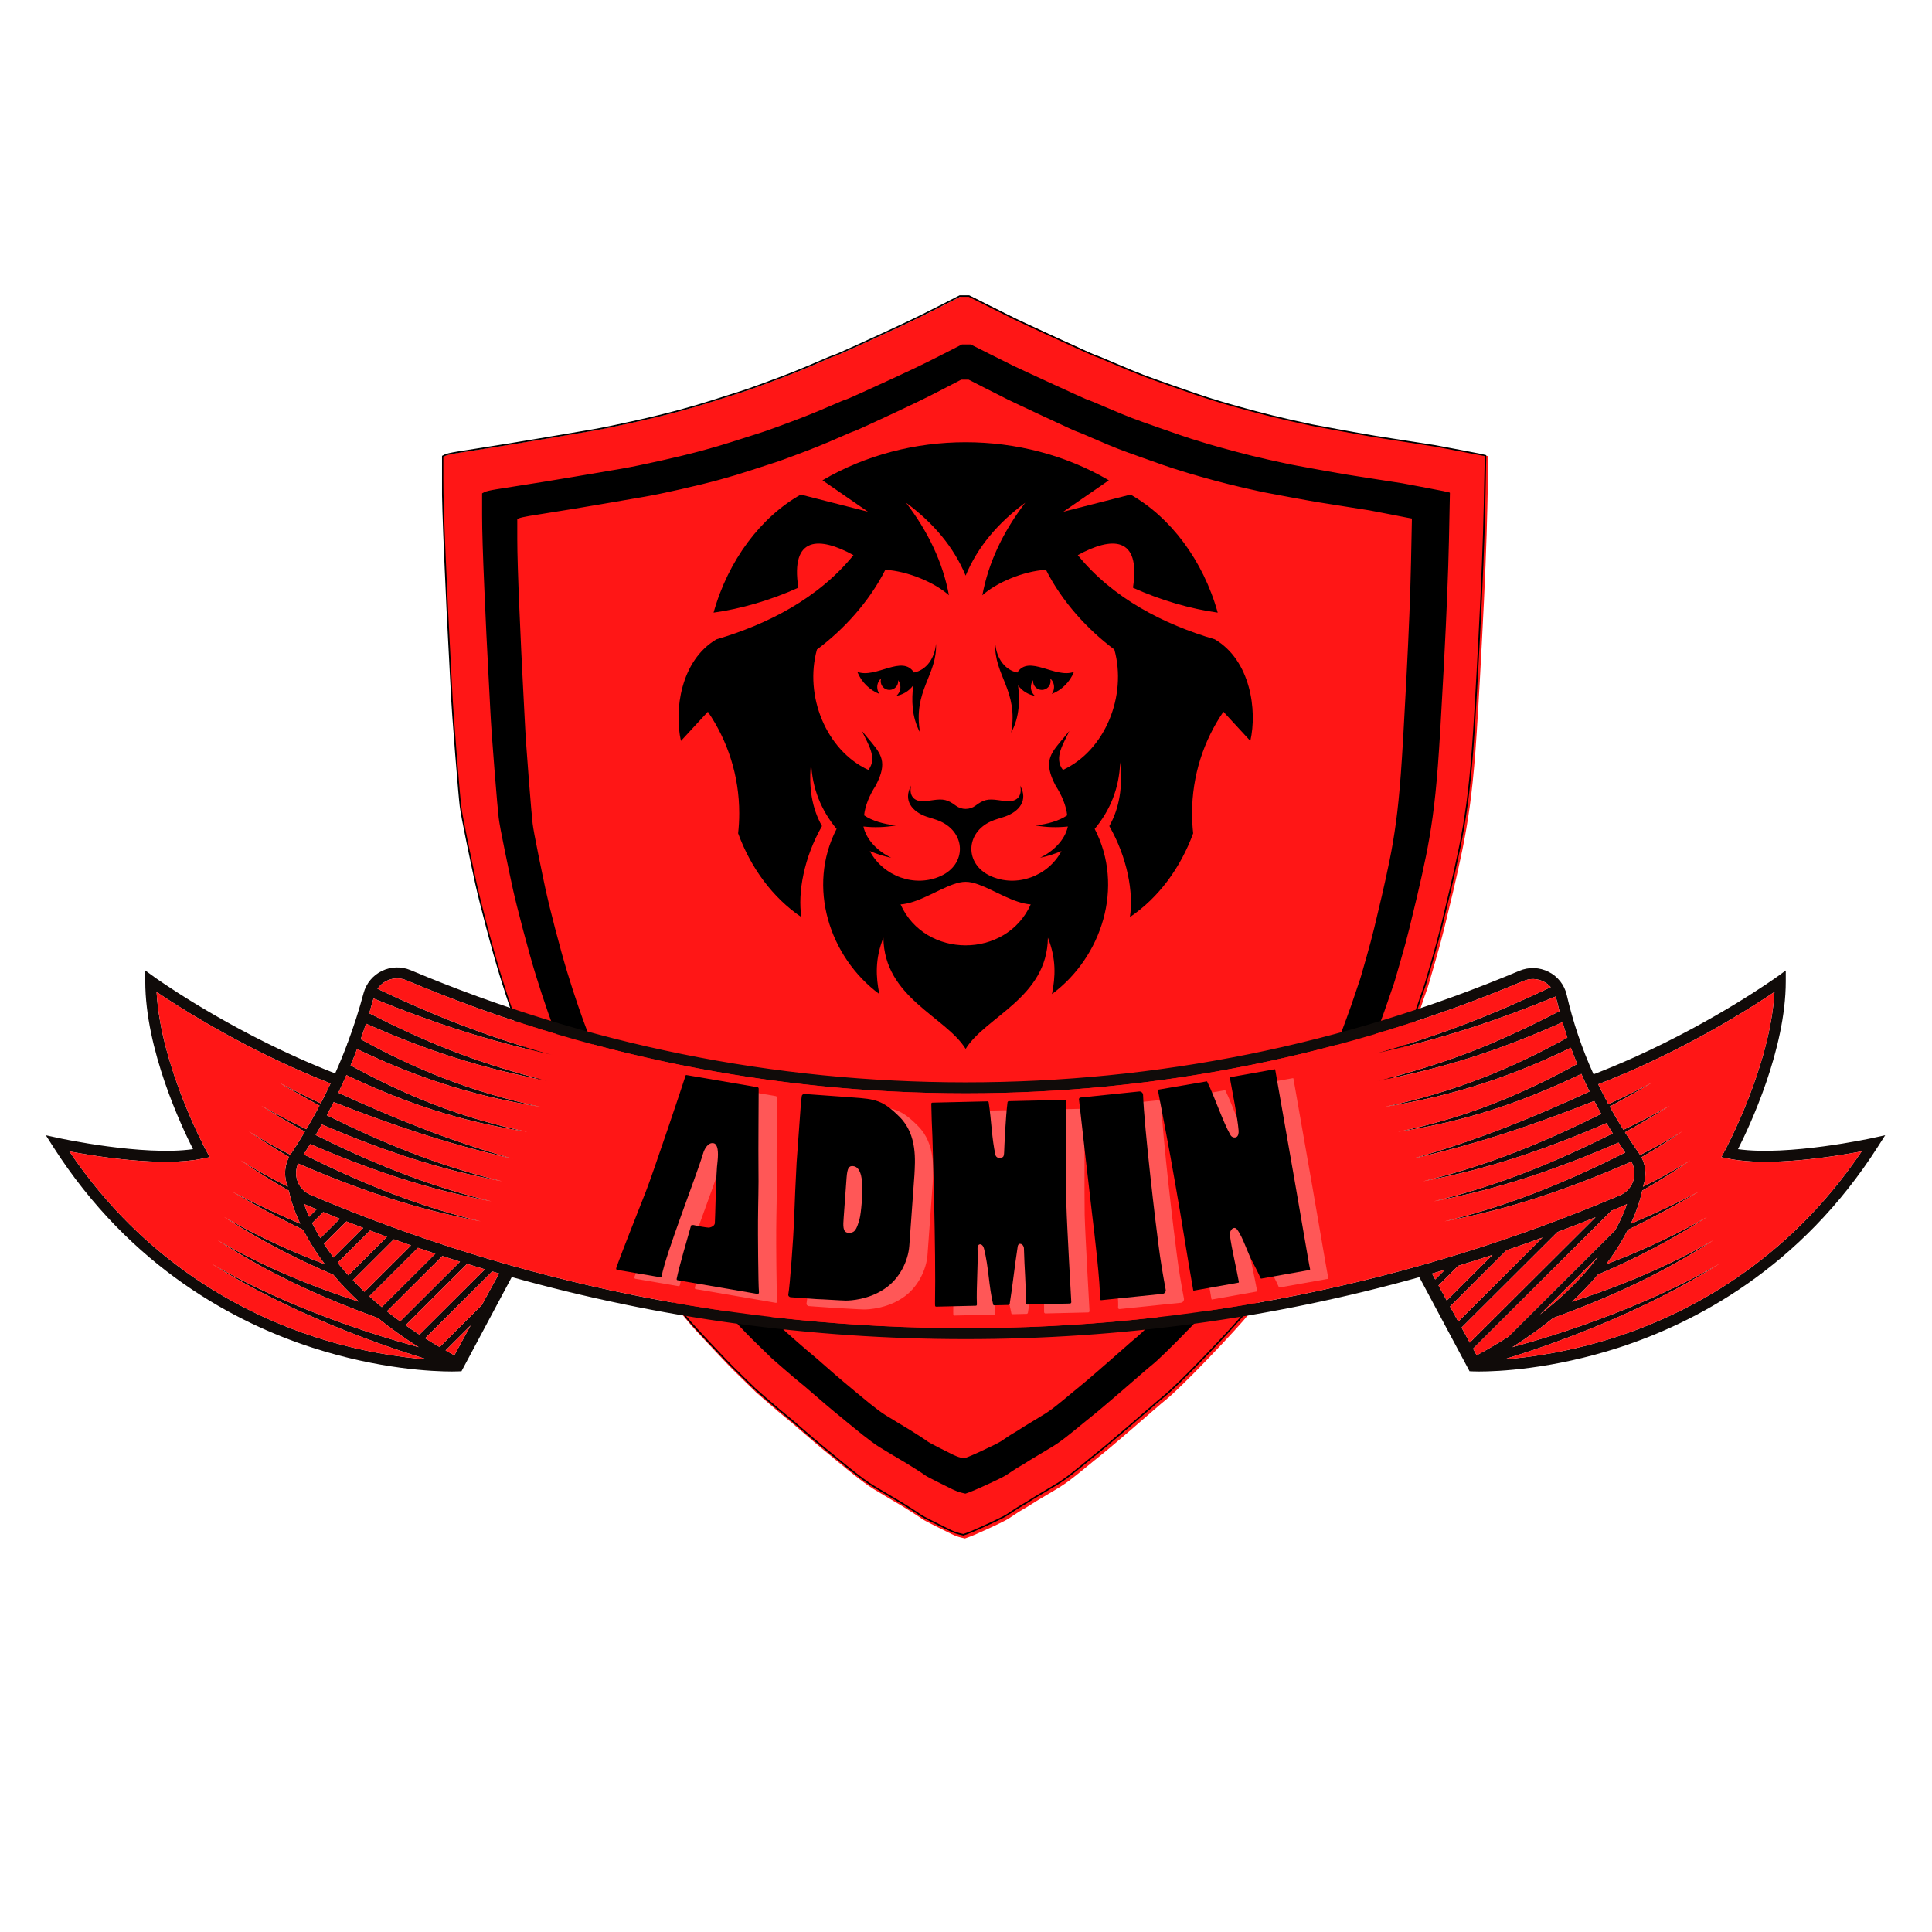 <svg xmlns="http://www.w3.org/2000/svg" xmlns:xlink="http://www.w3.org/1999/xlink" width="500" zoomAndPan="magnify" viewBox="0 0 375 375" height="500" preserveAspectRatio="xMidYMid meet" version="1.0"><defs><g/><clipPath id="id1"><path d="M 85.797 57.301 L 289 57.301 L 289 298.801 L 85.797 298.801 Z M 85.797 57.301 " clip-rule="nonzero"/></clipPath><clipPath id="id2"><path d="M 85.797 57.301 L 289.047 57.301 L 289.047 298.801 L 85.797 298.801 Z M 85.797 57.301 " clip-rule="nonzero"/></clipPath><clipPath id="id3"><path d="M 8.887 187.5 L 365.887 187.5 L 365.887 266.25 L 8.887 266.25 Z M 8.887 187.5 " clip-rule="nonzero"/></clipPath><clipPath id="id4"><path d="M 131 85.836 L 244 85.836 L 244 203.586 L 131 203.586 Z M 131 85.836 " clip-rule="nonzero"/></clipPath></defs><path stroke-linecap="butt" transform="matrix(0.147, 0, 0, 0.147, 71.206, 48.554)" fill-opacity="1" fill="#000000" fill-rule="evenodd" stroke-linejoin="miter" d="M 790.938 118.817 L 796.53 118.817 L 820.544 130.899 C 836.553 138.954 847.128 144.227 852.297 146.718 C 857.439 149.209 874.958 157.343 904.856 171.095 C 934.727 184.82 950.179 191.762 951.186 191.921 C 952.167 192.054 960.118 195.313 974.988 201.698 C 989.857 208.084 1001.307 212.8 1009.311 215.847 C 1017.316 218.921 1028.898 223.081 1044.059 228.354 C 1059.22 233.627 1068.788 236.965 1072.79 238.343 C 1076.819 239.747 1081.802 241.417 1087.819 243.351 C 1093.835 245.285 1101.548 247.643 1110.984 250.425 C 1120.42 253.208 1132.426 256.546 1147.031 260.415 C 1161.608 264.31 1175.762 267.781 1189.491 270.828 C 1203.221 273.901 1212.1 275.836 1216.102 276.684 C 1220.104 277.505 1232.827 279.863 1254.269 283.758 C 1275.738 287.627 1289.176 290.011 1294.609 290.833 C 1300.043 291.654 1313.348 293.747 1334.499 297.086 C 1355.677 300.424 1366.385 302.067 1366.676 302.067 C 1366.968 302.067 1377.252 304.028 1397.554 307.923 C 1417.884 311.791 1428.088 313.805 1428.247 313.938 L 1428.459 314.15 L 1427.16 376.231 C 1426.312 417.592 1424.165 471.036 1420.72 536.588 C 1417.3 602.114 1414.57 647.927 1412.583 674.026 C 1410.568 700.125 1408.289 722.488 1405.718 741.089 C 1403.147 759.689 1400.152 777.336 1396.706 793.976 C 1393.287 810.642 1389.55 827.441 1385.548 844.399 C 1381.545 861.33 1377.967 876.168 1374.84 888.966 C 1371.686 901.737 1367.975 915.463 1363.681 930.195 C 1359.387 944.9 1356.816 953.803 1355.942 956.85 C 1355.094 959.897 1353.795 963.792 1352.098 968.509 C 1350.376 973.225 1348.361 979.054 1346.082 985.996 C 1343.802 992.939 1340.224 1002.928 1335.347 1015.991 C 1330.497 1029.053 1326.495 1039.467 1323.341 1047.23 C 1320.213 1054.994 1316.343 1064.294 1311.758 1075.131 C 1307.199 1085.968 1301.315 1099.004 1294.185 1114.293 C 1287.029 1129.555 1282.735 1138.458 1281.304 1140.948 C 1279.873 1143.439 1274.651 1152.527 1265.64 1168.24 C 1256.628 1183.926 1251.195 1193.226 1249.339 1196.141 C 1247.484 1199.055 1243.058 1206.421 1236.034 1218.212 C 1229.037 1230.003 1224.451 1237.502 1222.304 1240.708 C 1220.184 1243.887 1216.871 1248.895 1212.444 1255.705 C 1208.018 1262.515 1204.44 1267.787 1201.737 1271.523 C 1199.007 1275.286 1195.852 1279.711 1192.274 1284.851 C 1188.723 1289.991 1185.277 1294.708 1181.99 1299.027 C 1178.704 1303.319 1176.133 1306.923 1174.277 1309.837 C 1172.396 1312.752 1169.692 1316.515 1166.114 1321.098 C 1162.536 1325.682 1159.117 1330.266 1155.83 1334.85 C 1152.544 1339.408 1148.965 1344.15 1145.096 1348.999 C 1141.226 1353.848 1137.939 1358.035 1135.236 1361.506 C 1132.506 1364.977 1126.728 1371.574 1117.849 1381.272 C 1108.996 1390.996 1098.553 1402.098 1086.546 1414.605 C 1074.513 1427.111 1063.938 1437.789 1054.794 1446.666 C 1045.623 1455.568 1039.553 1461.186 1036.558 1463.544 C 1033.537 1465.902 1026.539 1471.864 1015.54 1481.456 C 1004.514 1491.021 997.808 1496.877 995.37 1498.943 C 992.931 1501.037 986.941 1506.177 977.347 1514.364 C 967.778 1522.552 961.47 1527.825 958.475 1530.183 C 955.48 1532.541 952.034 1535.323 948.165 1538.529 C 944.321 1541.709 938.941 1546.081 932.076 1551.645 C 925.211 1557.183 919.99 1561.29 916.438 1563.913 C 912.86 1566.563 909.415 1568.921 906.128 1571.014 C 902.841 1573.081 896.825 1576.711 888.105 1581.825 C 879.385 1586.965 873.66 1590.436 870.956 1592.238 C 868.226 1594.066 865.151 1595.921 861.732 1597.882 C 858.287 1599.816 854.709 1602.041 850.998 1604.532 C 847.287 1607.023 844.557 1608.851 842.861 1609.937 C 841.138 1611.05 837.427 1613.011 831.702 1615.793 C 825.977 1618.549 819.113 1621.755 811.108 1625.358 C 803.104 1628.962 797.511 1631.32 794.384 1632.433 L 789.666 1634.102 L 784.497 1632.857 C 781.078 1632.036 777.367 1630.631 773.339 1628.697 C 769.336 1626.763 762.631 1623.424 753.195 1618.708 C 743.759 1613.965 738.326 1611.05 736.895 1609.937 C 735.463 1608.851 731.806 1606.413 725.948 1602.651 C 720.09 1598.915 715.638 1596.133 712.643 1594.331 C 709.648 1592.529 703.79 1589.058 695.043 1583.918 C 686.323 1578.777 680.333 1575.174 677.047 1573.081 C 673.76 1571.014 670.314 1568.656 666.736 1566.006 C 663.158 1563.357 659.103 1560.256 654.518 1556.626 C 649.932 1553.023 643.863 1548.094 636.282 1541.841 C 628.702 1535.588 622.129 1530.183 616.536 1525.599 C 610.97 1521.015 602.807 1514.073 592.099 1504.773 C 581.364 1495.472 574.499 1489.643 571.504 1487.285 C 568.509 1484.927 561.91 1479.362 551.758 1470.619 C 541.607 1461.875 535.961 1456.946 534.822 1455.833 C 533.682 1454.721 528.593 1449.792 519.581 1441.048 C 510.57 1432.305 504.288 1426.051 500.71 1422.315 C 497.132 1418.553 489.26 1410.233 477.121 1397.329 C 464.955 1384.399 457.666 1376.503 455.228 1373.588 C 452.816 1370.674 449.237 1366.355 444.52 1360.658 C 439.802 1354.961 436.065 1350.377 433.361 1346.906 C 430.631 1343.435 427.928 1339.832 425.198 1336.096 C 422.494 1332.333 419.632 1328.464 416.637 1324.437 C 413.615 1320.41 410.911 1316.78 408.473 1313.6 C 406.035 1310.394 403.967 1307.559 402.244 1305.068 C 400.548 1302.551 398.189 1299.292 395.168 1295.264 C 392.173 1291.237 389.602 1287.633 387.455 1284.454 C 385.308 1281.248 382.445 1277.088 378.867 1271.947 C 375.289 1266.807 372.585 1262.78 370.73 1259.865 C 368.875 1256.95 365.853 1252.366 361.718 1246.113 C 357.557 1239.86 354.854 1235.568 353.555 1233.209 C 352.283 1230.851 348.705 1224.889 342.847 1215.298 C 336.963 1205.706 333.12 1199.479 331.264 1196.565 C 329.383 1193.65 324.744 1185.648 317.323 1172.612 C 309.875 1159.549 304.309 1149.692 300.572 1143.042 C 296.861 1136.364 293.575 1130.111 290.712 1124.282 C 287.849 1118.453 283.847 1109.709 278.705 1098.05 C 273.563 1086.392 270.966 1080.404 270.966 1080.139 C 270.966 1079.847 268.395 1073.462 263.253 1060.982 C 258.111 1048.475 254.109 1038.619 251.246 1031.412 C 248.384 1024.178 244.382 1013.208 239.24 998.503 C 234.071 983.771 228.929 968.085 223.787 951.418 C 218.645 934.779 212.92 914.509 206.639 890.609 C 200.33 866.735 195.904 848.956 193.333 837.298 C 190.762 825.639 187.184 808.708 182.599 786.477 C 178.013 764.273 175.31 749.7 174.462 742.758 C 173.587 735.816 171.732 714.566 168.869 679.034 C 166.007 643.475 164.151 616.687 163.303 598.643 C 162.429 580.599 161.448 561.442 160.282 541.172 C 159.142 520.902 157.578 487.702 155.564 441.625 C 153.576 395.521 152.569 362.903 152.569 343.72 L 152.569 314.998 L 155.352 313.54 C 157.207 312.56 162.296 311.368 170.592 309.99 C 178.888 308.612 190.312 306.81 204.916 304.584 C 219.493 302.359 241.652 298.755 271.416 293.747 C 301.155 288.739 322.465 285.136 335.32 282.91 C 348.201 280.685 365.217 277.213 386.394 272.497 C 407.545 267.781 425.86 263.329 441.286 259.169 C 456.738 255.009 470.044 251.114 481.202 247.511 C 492.361 243.907 501.081 241.125 507.363 239.191 C 513.644 237.23 519.661 235.296 525.386 233.362 C 531.111 231.401 542.535 227.241 559.71 220.855 C 576.858 214.47 592.947 208.004 607.975 201.486 C 622.977 194.968 630.981 191.63 631.988 191.497 C 632.996 191.365 640.205 188.238 653.669 182.117 C 667.107 176.023 679.247 170.459 690.114 165.451 C 700.98 160.47 711.715 155.462 722.29 150.454 C 732.892 145.473 746.039 138.928 761.756 130.899 L 785.372 118.817 Z M 790.938 118.817 " stroke="#000000" stroke-width="2" stroke-opacity="1" stroke-miterlimit="4"/><path stroke-linecap="butt" transform="matrix(0.147, 0, 0, 0.147, 71.206, 48.554)" fill-opacity="1" fill="#000000" fill-rule="evenodd" stroke-linejoin="miter" d="M 769.336 132.966 L 774.929 132.966 L 798.942 145.049 C 814.951 153.104 825.553 158.376 830.695 160.867 C 835.837 163.358 853.357 171.492 883.254 185.244 C 913.125 198.969 928.578 205.911 929.585 206.07 C 930.565 206.203 938.517 209.462 953.386 215.847 C 968.255 222.233 979.705 226.95 987.71 229.997 C 995.714 233.07 1007.297 237.23 1022.458 242.503 C 1037.619 247.776 1047.187 251.114 1051.216 252.492 C 1055.218 253.897 1060.201 255.566 1066.217 257.5 C 1072.234 259.434 1079.947 261.792 1089.382 264.575 C 1098.818 267.357 1110.825 270.695 1125.429 274.59 C 1140.007 278.459 1154.16 281.93 1167.89 284.977 C 1181.619 288.051 1190.498 289.985 1194.501 290.833 C 1198.503 291.654 1211.225 294.012 1232.668 297.907 C 1254.137 301.802 1267.575 304.16 1273.008 304.982 C 1278.442 305.803 1291.747 307.896 1312.898 311.235 C 1334.075 314.574 1344.783 316.216 1345.075 316.216 C 1345.366 316.216 1355.65 318.177 1375.979 322.072 C 1396.282 325.941 1406.486 327.954 1406.645 328.087 L 1406.858 328.299 L 1405.559 390.38 C 1404.711 431.741 1402.564 485.185 1399.145 550.737 C 1395.699 616.263 1392.995 662.076 1390.981 688.175 C 1388.967 714.274 1386.687 736.637 1384.116 755.238 C 1381.545 773.839 1378.55 791.485 1375.105 808.152 C 1371.686 824.791 1367.948 841.59 1363.946 858.548 C 1359.944 875.479 1356.366 890.317 1353.238 903.115 C 1350.084 915.887 1346.373 929.612 1342.08 944.344 C 1337.786 959.049 1335.215 967.952 1334.34 970.999 C 1333.492 974.047 1332.22 977.942 1330.497 982.658 C 1328.774 987.374 1326.76 993.204 1324.48 1000.146 C 1322.201 1007.088 1318.623 1017.077 1313.772 1030.14 C 1308.896 1043.203 1304.893 1053.616 1301.739 1061.379 C 1298.612 1069.143 1294.742 1078.469 1290.157 1089.28 C 1285.598 1100.117 1279.714 1113.18 1272.584 1128.442 C 1265.428 1143.704 1261.134 1152.607 1259.703 1155.098 C 1258.271 1157.588 1253.05 1166.677 1244.038 1182.389 C 1235.027 1198.075 1229.593 1207.375 1227.738 1210.29 C 1225.882 1213.204 1221.456 1220.571 1214.432 1232.361 C 1207.435 1244.152 1202.85 1251.651 1200.703 1254.857 C 1198.582 1258.037 1195.269 1263.044 1190.843 1269.854 C 1186.417 1276.664 1182.839 1281.937 1180.135 1285.673 C 1177.405 1289.435 1174.251 1293.86 1170.673 1299 C 1167.121 1304.141 1163.676 1308.857 1160.389 1313.176 C 1157.102 1317.468 1154.531 1321.072 1152.676 1323.987 C 1150.821 1326.901 1148.091 1330.664 1144.513 1335.248 C 1140.934 1339.832 1137.515 1344.415 1134.229 1348.999 C 1130.942 1353.557 1127.364 1358.3 1123.494 1363.148 C 1119.625 1367.997 1116.338 1372.184 1113.634 1375.655 C 1110.904 1379.126 1105.126 1385.724 1096.247 1395.421 C 1087.395 1405.146 1076.952 1416.248 1064.945 1428.754 C 1052.912 1441.26 1042.336 1451.938 1033.192 1460.815 C 1024.022 1469.718 1017.952 1475.335 1014.957 1477.693 C 1011.962 1480.051 1004.938 1486.013 993.939 1495.605 C 982.913 1505.197 976.207 1511.026 973.768 1513.093 C 971.33 1515.186 965.34 1520.326 955.745 1528.514 C 946.177 1536.701 939.869 1541.974 936.874 1544.332 C 933.879 1546.69 930.433 1549.472 926.563 1552.678 C 922.72 1555.858 917.34 1560.23 910.475 1565.794 C 903.61 1571.332 898.415 1575.439 894.837 1578.062 C 891.259 1580.712 887.813 1583.07 884.527 1585.163 C 881.24 1587.23 875.223 1590.86 866.503 1595.974 C 857.783 1601.114 852.058 1604.585 849.355 1606.387 C 846.625 1608.215 843.55 1610.07 840.131 1612.031 C 836.685 1613.965 833.134 1616.191 829.396 1618.681 C 825.686 1621.172 822.956 1623 821.259 1624.113 C 819.537 1625.199 815.826 1627.16 810.101 1629.942 C 804.376 1632.698 797.511 1635.904 789.507 1639.508 C 781.502 1643.111 775.91 1645.469 772.782 1646.582 L 768.064 1648.251 L 762.896 1647.006 C 759.477 1646.185 755.766 1644.78 751.764 1642.846 C 747.735 1640.912 741.029 1637.573 731.594 1632.857 C 722.158 1628.114 716.724 1625.199 715.293 1624.113 C 713.862 1623 710.204 1620.563 704.347 1616.8 C 698.489 1613.064 694.036 1610.282 691.041 1608.48 C 688.046 1606.678 682.189 1603.207 673.468 1598.067 C 664.722 1592.927 658.732 1589.323 655.445 1587.23 C 652.159 1585.163 648.713 1582.805 645.135 1580.155 C 641.557 1577.532 637.501 1574.406 632.916 1570.776 C 628.331 1567.172 622.261 1562.244 614.681 1555.99 C 607.1 1549.764 600.527 1544.332 594.935 1539.748 C 589.369 1535.164 581.205 1528.222 570.497 1518.922 C 559.763 1509.621 552.898 1503.792 549.903 1501.434 C 546.908 1499.076 540.308 1493.512 530.157 1484.768 C 520.005 1476.024 514.36 1471.095 513.22 1469.983 C 512.08 1468.87 506.992 1463.941 497.98 1455.198 C 488.968 1446.454 482.687 1440.2 479.108 1436.464 C 475.53 1432.702 467.685 1424.382 455.519 1411.478 C 443.353 1398.548 436.065 1390.652 433.626 1387.737 C 431.214 1384.823 427.636 1380.504 422.918 1374.807 C 418.2 1369.11 414.463 1364.553 411.76 1361.082 C 409.03 1357.611 406.326 1353.981 403.596 1350.245 C 400.893 1346.482 398.03 1342.614 395.035 1338.586 C 392.014 1334.559 389.31 1330.929 386.872 1327.749 C 384.433 1324.543 382.366 1321.708 380.643 1319.217 C 378.947 1316.7 376.588 1313.441 373.566 1309.413 C 370.571 1305.386 368 1301.782 365.853 1298.603 C 363.706 1295.397 360.844 1291.237 357.266 1286.096 C 353.688 1280.956 350.984 1276.929 349.129 1274.014 C 347.273 1271.099 344.252 1266.516 340.117 1260.262 C 335.956 1254.036 333.252 1249.717 331.954 1247.359 C 330.681 1245 327.103 1239.039 321.246 1229.447 C 315.362 1219.882 311.518 1213.628 309.663 1210.714 C 307.808 1207.799 303.143 1199.797 295.721 1186.761 C 288.274 1173.698 282.708 1163.841 278.97 1157.191 C 275.26 1150.514 271.973 1144.26 269.111 1138.431 C 266.248 1132.602 262.246 1123.858 257.104 1112.2 C 251.962 1100.541 249.364 1094.553 249.364 1094.288 C 249.364 1093.996 246.793 1087.611 241.652 1075.131 C 236.51 1062.625 232.507 1052.768 229.645 1045.561 C 226.782 1038.327 222.78 1027.358 217.638 1012.652 C 212.47 997.92 207.328 982.234 202.186 965.594 C 197.044 948.928 191.319 928.658 185.037 904.758 C 178.729 880.885 174.303 863.105 171.732 851.447 C 169.161 839.788 165.583 822.857 160.997 800.653 C 156.412 778.422 153.708 763.849 152.86 756.907 C 151.986 749.965 150.13 728.715 147.268 693.183 C 144.405 657.625 142.55 630.837 141.702 612.792 C 140.827 594.748 139.846 575.591 138.68 555.321 C 137.541 535.052 135.977 501.851 133.962 455.774 C 131.974 409.67 130.967 377.053 130.967 357.869 L 130.967 329.147 L 133.75 327.689 C 135.606 326.709 140.695 325.543 148.991 324.139 C 157.287 322.761 168.71 320.959 183.314 318.734 C 197.892 316.508 220.05 312.904 249.815 307.896 C 279.553 302.889 300.863 299.285 313.718 297.059 C 326.6 294.834 343.616 291.363 364.793 286.646 C 385.944 281.93 404.259 277.478 419.685 273.318 C 435.137 269.159 448.442 265.264 459.601 261.66 C 470.759 258.056 479.48 255.274 485.761 253.34 C 492.069 251.379 498.059 249.445 503.784 247.511 C 509.509 245.55 520.933 241.39 538.108 235.004 C 555.257 228.619 571.345 222.154 586.374 215.635 C 601.375 209.117 609.38 205.779 610.387 205.646 C 611.394 205.514 618.603 202.387 632.068 196.266 C 645.506 190.172 657.645 184.608 668.512 179.6 C 679.406 174.619 690.114 169.611 700.689 164.603 C 711.291 159.622 724.437 153.077 740.181 145.049 L 763.77 132.966 Z M 769.336 132.966 " stroke="#000000" stroke-width="2" stroke-opacity="1" stroke-miterlimit="4"/><g clip-path="url(#id1)"><path fill="#ff1616" d="M 187.492 57.488 L 188.379 57.488 L 192.199 59.41 C 194.746 60.691 196.43 61.531 197.25 61.93 C 198.066 62.328 200.855 63.621 205.609 65.809 C 210.363 67.996 212.82 69.098 212.98 69.121 C 213.137 69.145 214.402 69.664 216.766 70.68 C 219.133 71.695 220.953 72.445 222.227 72.934 C 223.5 73.418 225.344 74.082 227.754 74.922 C 230.164 75.762 231.688 76.289 232.324 76.512 C 232.961 76.734 233.758 76.996 234.715 77.309 C 235.668 77.617 236.898 77.992 238.398 78.434 C 239.902 78.875 241.812 79.406 244.133 80.023 C 246.453 80.645 248.703 81.195 250.887 81.68 C 253.07 82.168 254.48 82.477 255.117 82.609 C 255.754 82.742 257.781 83.117 261.191 83.734 C 264.605 84.355 266.742 84.73 267.605 84.863 C 268.473 84.996 270.586 85.328 273.953 85.855 C 277.32 86.387 279.027 86.652 279.07 86.652 C 279.117 86.652 280.754 86.961 283.984 87.582 C 287.215 88.199 288.84 88.52 288.863 88.543 L 288.898 88.574 L 288.695 98.449 C 288.559 105.035 288.215 113.539 287.668 123.969 C 287.125 134.395 286.691 141.688 286.375 145.84 C 286.055 149.992 285.691 153.551 285.281 156.512 C 284.871 159.473 284.395 162.277 283.848 164.93 C 283.301 167.578 282.711 170.254 282.074 172.949 C 281.438 175.645 280.867 178.008 280.367 180.039 C 279.867 182.074 279.277 184.262 278.594 186.602 C 277.91 188.945 277.5 190.359 277.363 190.844 C 277.23 191.332 277.023 191.949 276.75 192.699 C 276.477 193.449 276.16 194.379 275.797 195.484 C 275.434 196.59 274.863 198.18 274.09 200.254 C 273.316 202.332 272.68 203.988 272.18 205.227 C 271.68 206.465 271.062 207.945 270.336 209.668 C 269.609 211.391 268.676 213.469 267.539 215.898 C 266.402 218.328 265.719 219.742 265.492 220.141 C 265.262 220.539 264.434 221.984 263 224.48 C 261.566 226.977 260.703 228.457 260.406 228.922 C 260.113 229.387 259.406 230.559 258.293 232.434 C 257.176 234.312 256.449 235.504 256.109 236.016 C 255.766 236.523 255.242 237.316 254.539 238.398 C 253.832 239.484 253.266 240.32 252.832 240.918 C 252.398 241.516 251.898 242.223 251.332 243.039 C 250.762 243.855 250.215 244.609 249.691 245.293 C 249.168 245.977 248.762 246.551 248.465 247.016 C 248.168 247.48 247.738 248.078 247.168 248.805 C 246.598 249.535 246.055 250.266 245.531 250.992 C 245.008 251.723 244.438 252.473 243.824 253.246 C 243.211 254.02 242.688 254.684 242.254 255.234 C 241.824 255.789 240.902 256.836 239.492 258.383 C 238.082 259.93 236.422 261.699 234.508 263.688 C 232.598 265.676 230.914 267.375 229.461 268.789 C 228.004 270.203 227.035 271.098 226.559 271.473 C 226.082 271.848 224.965 272.801 223.215 274.324 C 221.465 275.848 220.395 276.777 220.008 277.105 C 219.621 277.438 218.664 278.258 217.141 279.559 C 215.617 280.863 214.617 281.703 214.141 282.078 C 213.66 282.453 213.117 282.895 212.5 283.402 C 211.887 283.91 211.035 284.609 209.941 285.492 C 208.852 286.375 208.02 287.027 207.453 287.445 C 206.883 287.867 206.336 288.242 205.812 288.574 C 205.289 288.906 204.336 289.48 202.949 290.297 C 201.559 291.113 200.648 291.668 200.219 291.953 C 199.785 292.242 199.297 292.539 198.75 292.848 C 198.203 293.156 197.637 293.512 197.043 293.91 C 196.453 294.309 196.02 294.594 195.746 294.77 C 195.477 294.949 194.883 295.258 193.973 295.699 C 193.062 296.141 191.973 296.648 190.699 297.223 C 189.426 297.797 188.535 298.172 188.035 298.352 L 187.285 298.613 L 186.469 298.418 C 185.922 298.285 185.328 298.062 184.691 297.754 C 184.055 297.445 182.988 296.914 181.484 296.164 C 179.984 295.41 179.121 294.949 178.891 294.77 C 178.664 294.594 178.086 294.207 177.152 293.609 C 176.219 293.016 175.516 292.574 175.035 292.285 C 174.559 292 173.625 291.445 172.238 290.629 C 170.852 289.812 169.895 289.238 169.371 288.906 C 168.848 288.574 168.305 288.199 167.734 287.777 C 167.164 287.359 166.516 286.863 165.789 286.285 C 165.062 285.711 164.094 284.93 162.891 283.934 C 161.684 282.941 160.637 282.078 159.75 281.348 C 158.863 280.621 157.566 279.516 155.859 278.035 C 154.152 276.555 153.062 275.629 152.586 275.25 C 152.105 274.875 151.059 273.992 149.445 272.602 C 147.832 271.207 146.934 270.426 146.75 270.246 C 146.566 270.07 145.762 269.285 144.328 267.895 C 142.895 266.504 141.895 265.508 141.324 264.91 C 140.758 264.316 139.504 262.988 137.57 260.934 C 135.637 258.879 134.477 257.621 134.09 257.156 C 133.703 256.691 133.137 256.008 132.387 255.102 C 131.633 254.195 131.043 253.469 130.609 252.914 C 130.18 252.363 129.746 251.789 129.312 251.191 C 128.883 250.594 128.426 249.977 127.949 249.336 C 127.473 248.695 127.039 248.121 126.652 247.613 C 126.266 247.105 125.938 246.652 125.664 246.254 C 125.391 245.855 125.016 245.336 124.535 244.695 C 124.059 244.055 123.648 243.48 123.309 242.973 C 122.969 242.465 122.512 241.801 121.945 240.984 C 121.375 240.168 120.941 239.527 120.648 239.062 C 120.352 238.598 119.875 237.871 119.215 236.875 C 118.555 235.883 118.121 235.195 117.918 234.82 C 117.715 234.445 117.145 233.496 116.211 231.973 C 115.277 230.445 114.664 229.453 114.367 228.988 C 114.074 228.523 113.336 227.254 112.152 225.176 C 110.969 223.102 110.082 221.531 109.488 220.473 C 108.898 219.41 108.375 218.418 107.922 217.488 C 107.465 216.562 106.828 215.168 106.008 213.312 C 105.191 211.457 104.781 210.508 104.781 210.465 C 104.781 210.418 104.371 209.402 103.551 207.414 C 102.734 205.426 102.098 203.855 101.641 202.707 C 101.188 201.559 100.551 199.812 99.73 197.473 C 98.914 195.129 98.094 192.633 97.273 189.984 C 96.457 187.332 95.547 184.105 94.543 180.305 C 93.543 176.504 92.84 173.676 92.43 171.82 C 92.02 169.965 91.449 167.27 90.723 163.734 C 89.996 160.199 89.562 157.883 89.426 156.777 C 89.289 155.672 88.996 152.293 88.539 146.637 C 88.086 140.98 87.789 136.715 87.652 133.844 C 87.516 130.973 87.355 127.922 87.176 124.695 C 86.992 121.473 86.742 116.191 86.426 108.855 C 86.105 101.52 85.945 96.328 85.945 93.281 L 85.945 88.707 L 86.391 88.477 C 86.688 88.32 87.492 88.133 88.812 87.91 C 90.133 87.691 91.953 87.402 94.273 87.051 C 96.594 86.695 100.117 86.121 104.848 85.328 C 109.582 84.531 112.969 83.957 115.016 83.605 C 117.066 83.25 119.773 82.699 123.137 81.945 C 126.504 81.195 129.418 80.488 131.875 79.824 C 134.328 79.164 136.445 78.543 138.219 77.969 C 139.992 77.395 141.383 76.953 142.383 76.645 C 143.383 76.336 144.34 76.027 145.25 75.715 C 146.16 75.406 147.977 74.742 150.707 73.727 C 153.438 72.711 155.996 71.684 158.387 70.645 C 160.773 69.605 162.047 69.078 162.207 69.055 C 162.367 69.031 163.516 68.535 165.652 67.562 C 167.793 66.59 169.727 65.707 171.453 64.914 C 173.184 64.117 174.887 63.32 176.57 62.527 C 178.254 61.73 180.348 60.691 182.852 59.41 L 186.602 57.488 Z M 187.492 57.488 " fill-opacity="1" fill-rule="evenodd"/></g><g clip-path="url(#id2)"><path stroke-linecap="butt" transform="matrix(0.147, 0, 0, 0.147, 71.206, 48.554)" fill="none" stroke-linejoin="miter" d="M 789.03 60.604 L 795.046 60.604 L 820.968 73.64 C 838.249 82.331 849.673 88.028 855.239 90.731 C 860.778 93.433 879.703 102.204 911.959 117.042 C 944.215 131.88 960.887 139.352 961.974 139.511 C 963.034 139.67 971.621 143.194 987.657 150.083 C 1003.719 156.972 1016.07 162.059 1024.711 165.371 C 1033.351 168.657 1045.862 173.161 1062.215 178.858 C 1078.569 184.555 1088.905 188.132 1093.226 189.642 C 1097.546 191.153 1102.953 192.928 1109.447 195.048 C 1115.914 197.141 1124.263 199.685 1134.441 202.679 C 1144.645 205.673 1157.606 209.276 1173.35 213.463 C 1189.094 217.676 1204.36 221.412 1219.177 224.697 C 1233.993 228.009 1243.561 230.103 1247.881 231.003 C 1252.202 231.904 1265.958 234.448 1289.096 238.634 C 1312.262 242.847 1326.76 245.391 1332.617 246.292 C 1338.502 247.193 1352.841 249.445 1375.688 253.022 C 1398.535 256.626 1410.118 258.427 1410.409 258.427 C 1410.727 258.427 1421.833 260.521 1443.752 264.734 C 1465.672 268.92 1476.698 271.093 1476.857 271.252 L 1477.095 271.464 L 1475.717 338.447 C 1474.789 383.12 1472.457 440.803 1468.746 511.549 C 1465.062 582.268 1462.12 631.737 1459.973 659.903 C 1457.8 688.069 1455.335 712.208 1452.552 732.292 C 1449.769 752.376 1446.535 771.401 1442.825 789.392 C 1439.114 807.357 1435.112 825.507 1430.791 843.789 C 1426.471 862.072 1422.601 878.102 1419.209 891.881 C 1415.816 905.685 1411.814 920.523 1407.176 936.395 C 1402.537 952.293 1399.754 961.885 1398.827 965.17 C 1397.925 968.482 1396.521 972.669 1394.665 977.756 C 1392.81 982.843 1390.663 989.15 1388.198 996.648 C 1385.733 1004.147 1381.863 1014.931 1376.615 1029 C 1371.368 1043.097 1367.047 1054.331 1363.655 1062.73 C 1360.262 1071.13 1356.074 1081.172 1351.144 1092.857 C 1346.214 1104.542 1339.88 1118.638 1332.167 1135.119 C 1324.454 1151.6 1319.816 1161.192 1318.278 1163.894 C 1316.715 1166.597 1311.095 1176.401 1301.368 1193.332 C 1291.641 1210.263 1285.783 1220.306 1283.769 1223.459 C 1281.781 1226.612 1276.984 1234.561 1269.43 1247.279 C 1261.849 1260.024 1256.92 1268.105 1254.614 1271.576 C 1252.281 1275.021 1248.73 1280.4 1243.959 1287.739 C 1239.161 1295.105 1235.318 1300.776 1232.376 1304.83 C 1229.434 1308.884 1226.041 1313.679 1222.198 1319.217 C 1218.329 1324.755 1214.618 1329.869 1211.066 1334.506 C 1207.515 1339.143 1204.758 1343.038 1202.744 1346.191 C 1200.729 1349.344 1197.814 1353.398 1193.944 1358.326 C 1190.074 1363.281 1186.39 1368.236 1182.839 1373.164 C 1179.287 1378.119 1175.417 1383.206 1171.256 1388.453 C 1167.095 1393.699 1163.543 1398.203 1160.601 1401.939 C 1157.685 1405.702 1151.43 1412.803 1141.862 1423.296 C 1132.294 1433.788 1121.029 1445.791 1108.042 1459.278 C 1095.081 1472.765 1083.657 1484.291 1073.798 1493.883 C 1063.911 1503.474 1057.338 1509.542 1054.105 1512.086 C 1050.871 1514.629 1043.291 1521.094 1031.416 1531.428 C 1019.542 1541.762 1012.28 1548.068 1009.656 1550.294 C 1007.032 1552.546 1000.538 1558.11 990.201 1566.934 C 979.864 1575.783 973.079 1581.48 969.846 1584.024 C 966.586 1586.567 962.901 1589.562 958.714 1593.006 C 954.552 1596.451 948.774 1601.194 941.353 1607.182 C 933.958 1613.17 928.313 1617.595 924.469 1620.43 C 920.6 1623.292 916.889 1625.835 913.337 1628.088 C 909.786 1630.34 903.318 1634.235 893.909 1639.773 C 884.474 1645.31 878.298 1649.073 875.382 1651.007 C 872.44 1652.968 869.127 1654.982 865.417 1657.075 C 861.706 1659.168 857.863 1661.579 853.834 1664.282 C 849.832 1666.985 846.89 1668.919 845.034 1670.111 C 843.205 1671.33 839.177 1673.423 833.001 1676.417 C 826.825 1679.411 819.431 1682.856 810.79 1686.751 C 802.149 1690.646 796.106 1693.19 792.714 1694.408 L 787.625 1696.184 L 782.085 1694.859 C 778.375 1693.958 774.346 1692.448 770.026 1690.355 C 765.705 1688.261 758.469 1684.658 748.265 1679.57 C 738.087 1674.457 732.23 1671.33 730.666 1670.111 C 729.129 1668.919 725.206 1666.296 718.871 1662.242 C 712.537 1658.214 707.766 1655.22 704.506 1653.259 C 701.272 1651.325 694.937 1647.563 685.528 1642.025 C 676.119 1636.487 669.625 1632.592 666.074 1630.34 C 662.522 1628.088 658.838 1625.544 654.968 1622.682 C 651.098 1619.847 646.699 1616.482 641.769 1612.561 C 636.839 1608.666 630.266 1603.366 622.102 1596.61 C 613.912 1589.88 606.809 1584.024 600.792 1579.069 C 594.776 1574.141 585.976 1566.642 574.393 1556.6 C 562.811 1546.558 555.416 1540.278 552.182 1537.708 C 548.922 1535.164 541.819 1529.176 530.872 1519.743 C 519.926 1510.284 513.83 1504.985 512.584 1503.766 C 511.338 1502.573 505.878 1497.248 496.151 1487.815 C 486.424 1478.382 479.639 1471.625 475.769 1467.571 C 471.926 1463.544 463.418 1454.535 450.298 1440.598 C 437.178 1426.661 429.306 1418.129 426.682 1414.976 C 424.058 1411.823 420.215 1407.186 415.126 1401.039 C 410.01 1394.891 406.008 1389.963 403.066 1386.2 C 400.151 1382.464 397.208 1378.569 394.266 1374.516 C 391.351 1370.462 388.25 1366.275 385.016 1361.93 C 381.783 1357.584 378.841 1353.689 376.217 1350.245 C 373.593 1346.8 371.366 1343.727 369.511 1341.024 C 367.656 1338.321 365.111 1334.797 361.851 1330.452 C 358.617 1326.106 355.834 1322.211 353.528 1318.767 C 351.223 1315.322 348.122 1310.818 344.278 1305.28 C 340.409 1299.742 337.467 1295.397 335.479 1292.244 C 333.464 1289.091 330.231 1284.162 325.751 1277.406 C 321.272 1270.675 318.33 1266.012 316.952 1263.468 C 315.574 1260.925 311.704 1254.486 305.369 1244.152 C 299.035 1233.792 294.873 1227.062 292.859 1223.909 C 290.871 1220.756 285.862 1212.145 277.831 1198.048 C 269.8 1183.979 263.783 1173.327 259.754 1166.147 C 255.752 1158.94 252.2 1152.209 249.126 1145.903 C 246.025 1139.624 241.705 1130.164 236.139 1117.578 C 230.599 1104.993 227.816 1098.554 227.816 1098.262 C 227.816 1097.944 225.033 1091.055 219.467 1077.569 C 213.927 1064.082 209.607 1053.43 206.506 1045.64 C 203.432 1037.85 199.111 1026.006 193.545 1010.135 C 188.006 994.237 182.44 977.306 176.874 959.341 C 171.334 941.35 165.159 919.464 158.347 893.682 C 151.562 867.901 146.791 848.718 144.008 836.132 C 141.225 823.546 137.355 805.263 132.425 781.284 C 127.495 757.305 124.553 741.592 123.625 734.094 C 122.698 726.595 120.71 703.676 117.609 665.309 C 114.534 626.942 112.52 598.007 111.592 578.532 C 110.665 559.057 109.578 538.364 108.359 516.477 C 107.113 494.618 105.417 458.794 103.27 409.034 C 101.096 359.273 100.01 324.059 100.01 303.392 L 100.01 272.365 L 103.031 270.801 C 105.046 269.741 110.506 268.47 119.464 266.959 C 128.423 265.476 140.774 263.515 156.518 261.13 C 172.262 258.719 196.169 254.824 228.267 249.445 C 260.39 244.04 283.37 240.145 297.259 237.76 C 311.174 235.349 329.542 231.613 352.362 226.499 C 375.209 221.412 394.982 216.616 411.654 212.111 C 428.299 207.634 442.664 203.421 454.697 199.526 C 466.731 195.631 476.166 192.636 482.952 190.543 C 489.737 188.45 496.231 186.357 502.406 184.237 C 508.582 182.144 520.907 177.639 539.433 170.75 C 557.96 163.861 575.321 156.893 591.542 149.845 C 607.736 142.796 616.377 139.219 617.464 139.06 C 618.55 138.901 626.343 135.536 640.841 128.939 C 655.366 122.341 668.486 116.353 680.201 110.974 C 691.942 105.569 703.498 100.163 714.922 94.785 C 726.346 89.379 740.552 82.331 757.542 73.64 L 782.986 60.604 Z M 789.03 60.604 " stroke="#000000" stroke-width="2" stroke-opacity="1" stroke-miterlimit="4"/></g><path stroke-linecap="butt" transform="matrix(0.147, 0, 0, 0.147, 71.206, 48.554)" fill-opacity="1" fill="#000000" fill-rule="evenodd" stroke-linejoin="miter" d="M 791.548 125.547 L 797.14 125.547 L 821.153 137.63 C 837.189 145.685 847.764 150.957 852.906 153.475 C 858.048 155.965 875.568 164.1 905.465 177.825 C 935.363 191.577 950.789 198.519 951.796 198.651 C 952.803 198.81 960.728 202.069 975.597 208.455 C 990.493 214.841 1001.916 219.557 1009.921 222.604 C 1017.925 225.651 1029.508 229.838 1044.669 235.11 C 1059.83 240.383 1069.424 243.722 1073.427 245.1 C 1077.429 246.477 1082.438 248.147 1088.428 250.107 C 1094.445 252.042 1102.158 254.4 1111.594 257.182 C 1121.056 259.964 1133.062 263.303 1147.64 267.171 C 1162.218 271.066 1176.398 274.537 1190.127 277.584 C 1203.857 280.632 1212.71 282.592 1216.712 283.414 C 1220.714 284.262 1233.436 286.62 1254.905 290.515 C 1276.348 294.383 1289.786 296.741 1295.219 297.589 C 1300.653 298.411 1313.958 300.504 1335.109 303.843 C 1356.286 307.155 1367.021 308.824 1367.286 308.824 C 1367.577 308.824 1377.888 310.785 1398.19 314.653 C 1418.493 318.548 1428.724 320.562 1428.857 320.694 L 1429.069 320.906 L 1427.796 382.961 C 1426.922 424.349 1424.775 477.792 1421.356 543.318 C 1417.91 608.871 1415.207 654.683 1413.192 680.783 C 1411.204 706.882 1408.898 729.245 1406.327 747.845 C 1403.756 766.446 1400.761 784.066 1397.316 800.733 C 1393.897 817.399 1390.186 834.198 1386.184 851.129 C 1382.181 868.087 1378.603 882.925 1375.449 895.696 C 1372.295 908.468 1368.585 922.219 1364.291 936.951 C 1359.997 951.657 1357.426 960.533 1356.578 963.607 C 1355.703 966.654 1354.431 970.549 1352.708 975.265 C 1350.985 979.982 1348.997 985.811 1346.718 992.753 C 1344.412 999.695 1340.834 1009.684 1335.984 1022.747 C 1331.107 1035.783 1327.104 1046.197 1323.977 1053.987 C 1320.823 1061.75 1316.953 1071.05 1312.394 1081.888 C 1307.809 1092.725 1301.951 1105.761 1294.795 1121.049 C 1287.639 1136.311 1283.345 1145.188 1281.914 1147.705 C 1280.482 1150.196 1275.287 1159.284 1266.276 1174.97 C 1257.264 1190.656 1251.831 1199.983 1249.975 1202.897 C 1248.093 1205.812 1243.667 1213.151 1236.67 1224.969 C 1229.646 1236.76 1225.087 1244.258 1222.94 1247.465 C 1220.793 1250.644 1217.507 1255.652 1213.081 1262.435 C 1208.628 1269.245 1205.05 1274.517 1202.346 1278.28 C 1199.616 1282.016 1196.489 1286.467 1192.91 1291.608 C 1189.332 1296.748 1185.887 1301.465 1182.6 1305.757 C 1179.313 1310.076 1176.742 1313.679 1174.887 1316.594 C 1173.032 1319.509 1170.302 1323.271 1166.724 1327.855 C 1163.172 1332.412 1159.726 1336.996 1156.44 1341.58 C 1153.153 1346.164 1149.575 1350.881 1145.705 1355.756 C 1141.862 1360.605 1138.575 1364.765 1135.845 1368.236 C 1133.142 1371.707 1127.337 1378.305 1118.485 1388.029 C 1109.606 1397.753 1099.163 1408.855 1087.156 1421.361 C 1075.149 1433.841 1064.547 1444.546 1055.403 1453.422 C 1046.259 1462.299 1040.163 1467.942 1037.168 1470.301 C 1034.173 1472.659 1027.149 1478.621 1016.15 1488.212 C 1005.15 1497.778 998.418 1503.607 995.979 1505.7 C 993.567 1507.793 987.551 1512.907 977.956 1521.121 C 968.388 1529.308 962.106 1534.581 959.085 1536.939 C 956.09 1539.298 952.644 1542.08 948.801 1545.259 C 944.931 1548.465 939.577 1552.837 932.712 1558.375 C 925.848 1563.939 920.626 1568.046 917.048 1570.67 C 913.47 1573.319 910.051 1575.677 906.764 1577.744 C 903.451 1579.837 897.461 1583.441 888.741 1588.581 C 880.021 1593.722 874.296 1597.193 871.566 1598.994 C 868.862 1600.796 865.788 1602.677 862.342 1604.612 C 858.923 1606.572 855.345 1608.798 851.634 1611.289 C 847.897 1613.779 845.193 1615.581 843.471 1616.694 C 841.748 1617.807 838.037 1619.768 832.312 1622.523 C 826.587 1625.305 819.722 1628.512 811.718 1632.115 C 803.713 1635.719 798.147 1638.077 794.993 1639.19 L 790.275 1640.859 L 785.133 1639.614 C 781.688 1638.766 777.977 1637.388 773.975 1635.454 C 769.973 1633.493 763.24 1630.181 753.805 1625.438 C 744.369 1620.722 738.935 1617.807 737.504 1616.694 C 736.073 1615.581 732.442 1613.17 726.558 1609.408 C 720.7 1605.672 716.274 1602.889 713.279 1601.088 C 710.257 1599.286 704.4 1595.815 695.68 1590.674 C 686.959 1585.534 680.943 1581.931 677.656 1579.837 C 674.37 1577.744 670.924 1575.386 667.372 1572.763 C 663.794 1570.113 659.712 1566.987 655.127 1563.383 C 650.568 1559.779 644.472 1554.851 636.892 1548.598 C 629.311 1542.345 622.738 1536.939 617.172 1532.356 C 611.58 1527.772 603.443 1520.83 592.708 1511.529 C 581.974 1502.229 575.135 1496.4 572.114 1494.042 C 569.119 1491.683 562.546 1486.119 552.394 1477.375 C 542.243 1468.631 536.597 1463.703 535.431 1462.59 C 534.292 1461.477 529.229 1456.549 520.217 1447.805 C 511.206 1439.061 504.898 1432.808 501.346 1429.072 C 497.768 1425.309 489.896 1416.99 477.73 1404.059 C 465.591 1391.155 458.276 1383.233 455.864 1380.318 C 453.425 1377.404 449.847 1373.111 445.129 1367.414 C 440.411 1361.718 436.701 1357.134 433.971 1353.663 C 431.267 1350.192 428.537 1346.588 425.834 1342.852 C 423.104 1339.09 420.241 1335.195 417.246 1331.167 C 414.251 1327.14 411.521 1323.536 409.083 1320.357 C 406.671 1317.15 404.603 1314.315 402.881 1311.798 C 401.158 1309.307 398.799 1306.048 395.804 1302.021 C 392.782 1297.993 390.211 1294.39 388.064 1291.184 C 385.917 1288.004 383.081 1283.844 379.503 1278.704 C 375.925 1273.564 373.195 1269.536 371.34 1266.622 C 369.484 1263.707 366.489 1259.123 362.328 1252.87 C 358.193 1246.617 355.463 1242.324 354.191 1239.966 C 352.892 1237.608 349.314 1231.62 343.457 1222.054 C 337.599 1212.463 333.729 1206.209 331.874 1203.295 C 330.019 1200.38 325.354 1192.405 317.932 1179.342 C 310.485 1166.306 304.919 1156.449 301.208 1149.772 C 297.471 1143.121 294.184 1136.868 291.322 1131.039 C 288.459 1125.209 284.457 1116.466 279.315 1104.807 C 274.173 1093.122 271.602 1087.16 271.602 1086.895 C 271.602 1086.604 269.031 1080.218 263.863 1067.738 C 258.721 1055.232 254.718 1045.375 251.856 1038.142 C 248.993 1030.935 244.991 1019.965 239.849 1005.259 C 234.707 990.527 229.565 974.841 224.397 958.175 C 219.255 941.509 213.53 921.239 207.248 897.365 C 200.967 873.492 196.514 855.713 193.943 844.054 C 191.372 832.396 187.794 815.465 183.208 793.234 C 178.65 771.03 175.92 756.457 175.071 749.515 C 174.223 742.573 172.341 721.322 169.505 685.79 C 166.643 650.232 164.761 623.444 163.913 605.4 C 163.065 587.329 162.057 568.172 160.918 547.902 C 159.778 527.632 158.188 494.459 156.2 448.355 C 154.186 402.277 153.178 369.633 153.178 350.476 L 153.178 321.728 L 155.988 320.27 C 157.843 319.317 162.906 318.124 171.202 316.746 C 179.498 315.342 190.948 313.54 205.525 311.315 C 220.103 309.115 242.288 305.485 272.026 300.504 C 301.765 295.496 323.074 291.893 335.956 289.667 C 348.811 287.441 365.827 283.97 387.004 279.254 C 408.155 274.537 426.47 270.086 441.922 265.926 C 457.348 261.766 470.653 257.871 481.812 254.267 C 492.97 250.664 501.691 247.882 507.972 245.921 C 514.28 243.987 520.27 242.053 525.996 240.092 C 531.721 238.158 543.171 233.998 560.319 227.612 C 577.494 221.226 593.583 214.761 608.585 208.243 C 623.613 201.725 631.617 198.386 632.624 198.254 C 633.605 198.095 640.841 194.968 654.279 188.874 C 667.717 182.753 679.883 177.215 690.75 172.208 C 701.617 167.2 712.325 162.218 722.927 157.211 C 733.502 152.203 746.648 145.685 762.392 137.63 L 785.982 125.547 L 791.574 125.547 Z M 791.548 125.547 " stroke="#000000" stroke-width="2" stroke-opacity="1" stroke-miterlimit="4"/><path stroke-linecap="butt" transform="matrix(0.147, 0, 0, 0.147, 71.206, 48.554)" fill-opacity="1" fill="#ff1616" fill-rule="evenodd" stroke-linejoin="miter" d="M 789.666 170.008 L 794.834 170.008 L 817.125 181.375 C 831.967 188.953 841.801 193.908 846.572 196.266 C 851.342 198.625 867.59 206.256 895.314 219.213 C 923.038 232.143 937.351 238.687 938.278 238.82 C 939.206 238.952 946.574 242 960.357 248.014 C 974.166 254.029 984.768 258.48 992.189 261.342 C 999.611 264.23 1010.372 268.152 1024.419 273.107 C 1038.467 278.088 1047.372 281.214 1051.083 282.539 C 1054.794 283.838 1059.432 285.401 1064.998 287.229 C 1070.564 289.057 1077.747 291.283 1086.493 293.906 C 1095.24 296.503 1106.372 299.656 1119.916 303.313 C 1133.434 306.969 1146.58 310.228 1159.302 313.116 C 1172.025 315.978 1180.268 317.806 1183.978 318.601 C 1187.689 319.396 1199.484 321.595 1219.389 325.252 C 1239.267 328.935 1251.751 331.134 1256.787 331.929 C 1261.823 332.724 1274.148 334.685 1293.788 337.811 C 1313.401 340.938 1323.367 342.527 1323.632 342.527 C 1323.897 342.527 1333.439 344.356 1352.284 348.012 C 1371.102 351.669 1380.591 353.55 1380.724 353.683 L 1380.909 353.895 L 1379.717 412.319 C 1378.921 451.243 1376.934 501.56 1373.753 563.27 C 1370.572 624.954 1368.054 668.064 1366.199 692.653 C 1364.344 717.215 1362.223 738.254 1359.838 755.768 C 1357.452 773.282 1354.669 789.895 1351.462 805.581 C 1348.282 821.241 1344.836 837.059 1341.125 853.01 C 1337.415 868.961 1334.102 882.951 1331.186 894.954 C 1328.271 906.984 1324.825 919.914 1320.849 933.772 C 1316.847 947.629 1314.462 956.002 1313.666 958.864 C 1312.871 961.752 1311.679 965.409 1310.088 969.86 C 1308.498 974.285 1306.643 979.796 1304.522 986.314 C 1302.402 992.859 1299.089 1002.265 1294.583 1014.56 C 1290.077 1026.828 1286.366 1036.631 1283.424 1043.944 C 1280.509 1051.284 1276.931 1060.028 1272.69 1070.229 C 1268.449 1080.43 1263.016 1092.698 1256.39 1107.086 C 1249.737 1121.447 1245.761 1129.82 1244.436 1132.178 C 1243.111 1134.536 1238.287 1143.095 1229.911 1157.853 C 1221.562 1172.638 1216.526 1181.382 1214.803 1184.138 C 1213.081 1186.867 1208.972 1193.809 1202.479 1204.911 C 1195.958 1216.013 1191.718 1223.088 1189.73 1226.082 C 1187.742 1229.076 1184.694 1233.792 1180.586 1240.204 C 1176.477 1246.59 1173.164 1251.571 1170.646 1255.096 C 1168.128 1258.62 1165.213 1262.806 1161.873 1267.655 C 1158.56 1272.477 1155.38 1276.929 1152.331 1280.983 C 1149.283 1285.037 1146.898 1288.428 1145.175 1291.157 C 1143.452 1293.913 1140.934 1297.437 1137.621 1301.756 C 1134.308 1306.075 1131.128 1310.367 1128.053 1314.686 C 1125.005 1319.005 1121.692 1323.457 1118.114 1328.014 C 1114.536 1332.598 1111.488 1336.519 1108.97 1339.779 C 1106.452 1343.064 1101.071 1349.264 1092.855 1358.406 C 1084.638 1367.547 1074.937 1378.013 1063.805 1389.778 C 1052.673 1401.542 1042.84 1411.611 1034.358 1419.957 C 1025.877 1428.33 1020.231 1433.629 1017.448 1435.855 C 1014.665 1438.081 1008.172 1443.698 997.967 1452.707 C 987.736 1461.716 981.508 1467.2 979.255 1469.161 C 977.002 1471.122 971.436 1475.971 962.557 1483.681 C 953.651 1491.392 947.82 1496.347 945.037 1498.572 C 942.254 1500.798 939.074 1503.421 935.495 1506.415 C 931.917 1509.436 926.934 1513.543 920.573 1518.763 C 914.212 1524.009 909.362 1527.851 906.048 1530.342 C 902.735 1532.832 899.555 1535.032 896.507 1536.992 C 893.459 1538.953 887.866 1542.371 879.782 1547.194 C 871.698 1552.042 866.397 1555.302 863.879 1556.997 C 861.361 1558.693 858.499 1560.468 855.318 1562.297 C 852.138 1564.125 848.825 1566.218 845.379 1568.576 C 841.933 1570.908 839.415 1572.63 837.798 1573.664 C 836.208 1574.697 832.763 1576.552 827.462 1579.148 C 822.161 1581.772 815.799 1584.766 808.378 1588.184 C 800.93 1591.575 795.762 1593.801 792.846 1594.834 L 788.473 1596.398 L 783.702 1595.232 C 780.522 1594.437 777.076 1593.139 773.365 1591.31 C 769.655 1589.482 763.399 1586.329 754.653 1581.904 C 745.906 1577.453 740.87 1574.697 739.545 1573.664 C 738.22 1572.63 734.827 1570.325 729.394 1566.801 C 723.96 1563.277 719.852 1560.654 717.069 1558.958 C 714.259 1557.262 708.826 1554.003 700.742 1549.154 C 692.658 1544.332 687.092 1540.914 684.044 1538.953 C 680.969 1536.992 677.789 1534.793 674.476 1532.303 C 671.163 1529.812 667.399 1526.871 663.132 1523.479 C 658.891 1520.088 653.272 1515.451 646.221 1509.568 C 639.198 1503.686 633.102 1498.572 627.933 1494.28 C 622.765 1489.961 615.211 1483.416 605.245 1474.673 C 595.306 1465.902 588.945 1460.417 586.162 1458.192 C 583.378 1455.966 577.256 1450.746 567.847 1442.506 C 558.437 1434.265 553.189 1429.628 552.129 1428.595 C 551.069 1427.535 546.378 1422.898 538.002 1414.684 C 529.653 1406.444 523.822 1400.562 520.509 1397.038 C 517.196 1393.514 509.881 1385.671 498.616 1373.509 C 487.351 1361.347 480.593 1353.901 478.34 1351.146 C 476.06 1348.416 472.747 1344.362 468.374 1339.01 C 464.001 1333.631 460.555 1329.339 458.037 1326.053 C 455.519 1322.794 453.001 1319.403 450.483 1315.879 C 447.965 1312.328 445.315 1308.672 442.505 1304.883 C 439.722 1301.094 437.204 1297.702 434.951 1294.708 C 432.698 1291.687 430.79 1289.011 429.2 1286.653 C 427.61 1284.295 425.41 1281.248 422.627 1277.459 C 419.844 1273.643 417.458 1270.252 415.47 1267.257 C 413.482 1264.237 410.832 1260.315 407.492 1255.493 C 404.179 1250.644 401.661 1246.855 399.938 1244.126 C 398.216 1241.37 395.433 1237.051 391.589 1231.169 C 387.746 1225.287 385.228 1221.259 384.036 1219.034 C 382.843 1216.808 379.53 1211.191 374.096 1202.155 C 368.636 1193.147 365.058 1187.264 363.335 1184.535 C 361.612 1181.78 357.319 1174.255 350.401 1161.987 C 343.51 1149.692 338.341 1140.418 334.896 1134.139 C 331.45 1127.859 328.402 1121.977 325.751 1116.492 C 323.101 1111.007 319.364 1102.767 314.593 1091.797 C 309.822 1080.828 307.437 1075.184 307.437 1074.945 C 307.437 1074.68 305.051 1068.666 300.28 1056.901 C 295.509 1045.137 291.799 1035.863 289.148 1029.053 C 286.471 1022.27 282.761 1011.937 277.99 998.079 C 273.219 984.221 268.448 969.463 263.677 953.777 C 258.906 938.091 253.579 919.013 247.748 896.544 C 241.917 874.048 237.808 857.329 235.423 846.36 C 233.037 835.364 229.724 819.439 225.484 798.507 C 221.243 777.601 218.698 763.876 217.903 757.358 C 217.108 750.813 215.385 730.808 212.735 697.369 C 210.084 663.904 208.361 638.68 207.566 621.695 C 206.771 604.684 205.843 586.667 204.783 567.589 C 203.723 548.485 202.265 517.246 200.41 473.871 C 198.555 430.47 197.627 399.76 197.627 381.716 L 197.627 354.663 L 200.198 353.312 C 201.921 352.384 206.639 351.271 214.325 349.973 C 222.038 348.675 232.64 346.952 246.157 344.859 C 259.701 342.792 280.243 339.374 307.834 334.685 C 335.426 329.968 355.172 326.577 367.125 324.483 C 379.053 322.39 394.85 319.131 414.463 314.68 C 434.103 310.228 451.066 306.068 465.405 302.147 C 479.718 298.225 492.043 294.542 502.406 291.151 C 512.743 287.759 520.827 285.136 526.658 283.308 C 532.516 281.479 538.082 279.651 543.383 277.823 C 548.684 275.995 559.286 272.073 575.215 266.058 C 591.118 260.044 606.04 253.976 619.982 247.829 C 633.897 241.682 641.318 238.555 642.246 238.423 C 643.173 238.29 649.879 235.349 662.336 229.599 C 674.82 223.849 686.085 218.63 696.157 213.913 C 706.255 209.223 716.194 204.507 726.001 199.791 C 735.834 195.101 748.027 188.953 762.604 181.375 L 784.497 170.008 Z M 789.666 170.008 " stroke="#000000" stroke-width="2" stroke-opacity="1" stroke-miterlimit="4"/><g clip-path="url(#id3)"><path fill="#100b09" d="M 298.09 261.859 C 302.25 260.445 306.355 258.887 310.41 257.211 C 314.461 255.527 318.453 253.711 322.367 251.734 C 326.281 249.762 330.098 247.609 333.793 245.266 C 326.223 249.656 318.199 253.195 310.02 256.219 C 305.922 257.723 301.785 259.105 297.602 260.336 C 296.25 260.734 294.895 261.117 293.539 261.488 C 296.16 259.836 298.859 257.945 301.492 255.816 C 306.336 254.059 311.121 252.137 315.793 249.973 C 321.598 247.289 327.215 244.219 332.551 240.742 C 327.027 243.918 321.27 246.656 315.371 248.996 C 311.996 250.336 308.574 251.547 305.125 252.668 C 306.879 251.031 308.57 249.281 310.137 247.414 C 311.617 246.781 313.09 246.129 314.551 245.453 C 320.355 242.766 325.973 239.695 331.312 236.223 C 325.785 239.395 320.031 242.133 314.129 244.473 C 313.336 244.789 312.543 245.094 311.746 245.395 C 312.723 244.105 313.637 242.77 314.48 241.379 C 315.039 240.449 315.527 239.562 315.957 238.715 C 320.652 236.43 325.254 233.973 329.73 231.309 C 325.414 233.559 321.008 235.625 316.539 237.527 C 317.824 234.77 318.453 232.539 318.762 231.094 C 321.969 229.289 325.082 227.332 328.086 225.23 C 325.105 227.078 322.039 228.781 318.91 230.34 C 318.922 230.266 318.934 230.199 318.941 230.133 C 319.008 229.961 319.07 229.789 319.125 229.609 C 319.605 227.926 319.41 226.152 318.605 224.625 C 321.309 223.055 323.949 221.379 326.52 219.605 C 323.852 221.242 321.125 222.773 318.348 224.191 C 318.281 224.086 318.223 223.98 318.152 223.883 C 317.191 222.516 316.281 221.148 315.41 219.777 C 318.348 218.148 321.234 216.426 324.07 214.637 C 321.121 216.27 318.137 217.832 315.109 219.293 C 314.172 217.797 313.281 216.293 312.449 214.781 C 315.227 213.297 317.965 211.742 320.66 210.125 C 317.871 211.594 315.051 212.992 312.195 214.32 C 311.496 213.039 310.836 211.75 310.211 210.457 C 313.02 209.371 315.672 208.25 318.129 207.141 C 330.777 201.438 340.582 195.133 344.422 192.535 C 343.617 206.98 334.879 223.172 334.785 223.34 L 334.102 224.598 L 335.504 224.891 C 343.336 226.527 355.98 224.5 361.348 223.484 C 346.754 245.145 327.48 255.02 313.676 259.504 C 304.766 262.398 296.957 263.473 291.914 263.859 C 293.984 263.219 296.043 262.555 298.09 261.859 Z M 278.574 248.34 L 277.953 247.199 C 278.781 246.961 279.613 246.723 280.441 246.48 Z M 280.812 252.426 L 279.215 249.508 L 283.047 245.688 C 285.266 245.008 287.48 244.305 289.688 243.578 Z M 299.398 240.211 L 283.047 256.516 L 281.449 253.598 L 292.402 242.676 C 294.742 241.883 297.074 241.059 299.398 240.211 Z M 302.285 239.145 C 304.762 238.215 307.234 237.25 309.699 236.258 L 285.281 260.605 L 283.688 257.684 Z M 292.777 259.449 C 290.648 260.809 288.566 262.012 286.625 263.059 L 285.922 261.773 L 312.77 235.004 C 313.598 234.664 314.426 234.32 315.254 233.973 C 315.438 233.895 315.613 233.801 315.793 233.707 C 315.285 235.145 314.559 236.859 313.512 238.773 Z M 310.242 243.844 C 306.988 248.203 303.008 251.969 298.906 255.145 Z M 71.82 238.84 C 72.914 239.258 74.012 239.668 75.113 240.066 L 67.617 247.539 C 66.902 246.75 66.207 245.938 65.539 245.102 Z M 67.25 237.078 C 68.332 237.508 69.418 237.926 70.504 238.344 L 64.746 244.082 C 64.098 243.223 63.473 242.34 62.883 241.43 Z M 59.418 233.871 C 60.098 234.16 60.781 234.441 61.461 234.723 L 60.004 236.176 C 59.598 235.266 59.273 234.43 59.008 233.668 C 59.145 233.738 59.277 233.812 59.418 233.871 Z M 60.586 237.402 L 62.738 235.258 C 63.809 235.699 64.883 236.133 65.957 236.562 L 62.188 240.32 C 61.57 239.297 61.039 238.324 60.586 237.402 Z M 68.484 248.48 L 76.441 240.547 C 77.555 240.949 78.664 241.344 79.777 241.734 L 70.746 250.738 C 69.977 250.008 69.223 249.258 68.484 248.48 Z M 74.105 253.707 C 73.289 253.031 72.48 252.332 71.684 251.609 L 81.125 242.199 C 82.25 242.586 83.375 242.965 84.504 243.34 Z M 77.668 256.473 C 76.812 255.844 75.953 255.195 75.105 254.52 L 85.863 243.793 C 87.004 244.164 88.145 244.531 89.285 244.891 Z M 81.414 259.055 C 80.523 258.473 79.625 257.863 78.723 257.227 L 90.664 245.32 C 91.816 245.68 92.973 246.035 94.129 246.379 Z M 93.523 253.301 L 85.336 261.461 C 84.414 260.926 83.473 260.359 82.52 259.758 L 95.531 246.789 C 95.977 246.918 96.426 247.047 96.871 247.176 Z M 86.488 262.121 L 91.348 257.273 L 88.188 263.059 C 87.633 262.758 87.062 262.445 86.488 262.121 Z M 61.215 259.531 C 47.387 255.055 28.078 245.176 13.465 223.484 C 18.832 224.5 31.477 226.527 39.305 224.891 L 40.711 224.598 L 40.027 223.34 C 39.934 223.172 31.195 206.988 30.391 192.535 C 34.227 195.133 44.035 201.438 56.68 207.141 C 59.246 208.297 61.734 209.34 64.16 210.293 C 63.555 211.59 62.918 212.875 62.254 214.152 C 59.523 212.871 56.82 211.527 54.148 210.125 C 56.734 211.676 59.363 213.168 62.023 214.602 C 61.207 216.145 60.352 217.668 59.461 219.176 C 56.516 217.75 53.613 216.227 50.742 214.637 C 53.508 216.379 56.316 218.059 59.18 219.652 C 58.309 221.109 57.406 222.551 56.461 223.973 C 56.426 224.023 56.398 224.086 56.363 224.141 C 53.617 222.734 50.926 221.223 48.293 219.605 C 50.832 221.359 53.438 223.012 56.109 224.57 C 55.293 226.125 55.109 227.934 55.621 229.633 C 55.691 229.867 55.777 230.102 55.871 230.324 C 52.75 228.77 49.695 227.07 46.723 225.23 C 49.727 227.332 52.84 229.289 56.047 231.094 C 56.355 232.539 56.988 234.77 58.273 237.527 C 53.801 235.625 49.398 233.559 45.082 231.309 C 49.555 233.973 54.156 236.43 58.852 238.715 C 59.285 239.562 59.773 240.449 60.332 241.379 C 61.172 242.77 62.09 244.105 63.066 245.395 C 62.27 245.094 61.473 244.789 60.68 244.473 C 54.781 242.133 49.023 239.395 43.5 236.223 C 48.84 239.695 54.453 242.766 60.258 245.453 C 61.723 246.129 63.191 246.781 64.676 247.414 C 66.242 249.281 67.93 251.031 69.688 252.668 C 66.234 251.547 62.816 250.336 59.441 248.996 C 53.539 246.656 47.785 243.918 42.258 240.742 C 47.598 244.219 53.215 247.289 59.02 249.973 C 63.691 252.137 68.477 254.059 73.32 255.816 C 75.953 257.945 78.652 259.836 81.273 261.488 C 79.914 261.117 78.559 260.734 77.211 260.336 C 73.027 259.105 68.887 257.723 64.793 256.219 C 56.609 253.195 48.59 249.656 41.02 245.266 C 44.711 247.609 48.531 249.762 52.445 251.734 C 56.355 253.711 60.348 255.527 64.402 257.211 C 68.453 258.887 72.562 260.445 76.723 261.859 C 78.773 262.555 80.84 263.223 82.91 263.863 C 77.891 263.48 70.113 262.414 61.215 259.531 Z M 187.328 257.793 C 143.41 257.777 100.656 249.07 60.258 231.91 C 59.004 231.379 58.059 230.324 57.668 229.023 C 57.348 227.961 57.43 226.84 57.867 225.844 C 63.398 228.23 69.016 230.426 74.738 232.301 C 80.809 234.293 87.004 235.902 93.273 237.051 C 87.078 235.555 81.012 233.609 75.098 231.301 C 69.598 229.152 64.223 226.699 58.941 224.07 C 59.371 223.406 59.793 222.738 60.207 222.07 C 65.656 224.41 71.184 226.57 76.812 228.414 C 82.891 230.402 89.082 232.012 95.348 233.164 C 89.156 231.664 83.086 229.719 77.176 227.41 C 71.762 225.297 66.473 222.891 61.273 220.309 C 61.676 219.629 62.07 218.945 62.457 218.254 C 67.848 220.566 73.32 222.703 78.891 224.523 C 84.965 226.516 91.16 228.125 97.426 229.273 C 91.234 227.777 85.168 225.832 79.254 223.523 C 73.871 221.422 68.613 219.031 63.441 216.465 C 63.898 215.617 64.344 214.77 64.777 213.91 C 70.16 216.039 75.586 218.039 81.09 219.828 C 87.152 221.801 93.301 223.508 99.512 224.895 C 93.387 223.164 87.363 221.121 81.449 218.824 C 76.113 216.758 70.867 214.48 65.672 212.09 C 66.215 210.961 66.738 209.82 67.238 208.676 C 72.574 211.215 78.047 213.473 83.66 215.293 C 89.758 217.277 96.012 218.73 102.32 219.684 C 96.074 218.379 89.941 216.59 84.02 214.289 C 78.52 212.16 73.207 209.609 68.047 206.789 C 68.48 205.738 68.906 204.68 69.309 203.617 C 74.621 206.176 80.078 208.422 85.668 210.242 C 91.949 212.297 98.387 213.805 104.887 214.828 C 98.453 213.457 92.133 211.609 86.027 209.242 C 80.512 207.105 75.176 204.559 70.016 201.707 C 70.371 200.707 70.711 199.699 71.039 198.688 C 76.594 201.145 82.25 203.379 88.031 205.215 C 94.051 207.145 100.191 208.617 106.363 209.844 C 100.27 208.27 94.238 206.457 88.387 204.211 C 82.664 202.031 77.109 199.461 71.672 196.668 C 71.961 195.719 72.234 194.766 72.496 193.809 C 77.863 196 83.301 198.027 88.812 199.805 C 94.887 201.766 101.051 203.41 107.27 204.777 C 101.137 203.066 95.09 201.086 89.168 198.801 C 83.773 196.723 78.484 194.406 73.27 191.926 C 73.715 191.27 74.328 190.73 75.062 190.371 C 75.699 190.062 76.391 189.906 77.082 189.906 C 77.688 189.906 78.293 190.023 78.863 190.266 C 113.359 204.805 149.84 212.188 187.297 212.211 C 187.352 212.211 187.402 212.211 187.457 212.211 C 224.855 212.207 261.293 204.867 295.75 190.387 C 297.004 189.863 298.418 189.914 299.633 190.535 C 300.16 190.805 300.621 191.172 301 191.605 C 295.738 194.113 290.398 196.457 284.949 198.555 C 279.031 200.836 272.984 202.816 266.852 204.527 C 273.066 203.164 279.234 201.52 285.309 199.555 C 290.941 197.742 296.492 195.664 301.969 193.418 C 301.984 193.473 302.004 193.527 302.016 193.582 C 302.227 194.48 302.453 195.375 302.688 196.266 C 297.211 199.082 291.039 202.023 285.301 204.211 C 279.445 206.457 273.418 208.27 267.32 209.844 C 273.492 208.617 279.637 207.145 285.652 205.215 C 291.656 203.305 297.531 200.977 303.285 198.406 C 303.582 199.406 303.891 200.406 304.227 201.398 C 298.891 204.375 293.371 207.031 287.656 209.242 C 281.551 211.609 275.234 213.457 268.801 214.828 C 275.297 213.805 281.734 212.297 288.016 210.242 C 293.797 208.359 299.43 206.023 304.906 203.359 C 305.293 204.418 305.699 205.473 306.129 206.52 C 300.816 209.449 295.336 212.094 289.668 214.289 C 283.746 216.59 277.613 218.379 271.363 219.684 C 277.676 218.73 283.93 217.277 290.023 215.293 C 295.812 213.414 301.449 211.074 306.941 208.441 C 307.441 209.586 307.965 210.723 308.52 211.855 C 303.16 214.332 297.746 216.688 292.238 218.824 C 286.32 221.121 280.297 223.164 274.172 224.895 C 280.383 223.508 286.531 221.801 292.598 219.828 C 298.281 217.98 303.891 215.902 309.445 213.699 C 309.879 214.535 310.332 215.363 310.793 216.191 C 305.445 218.859 300.008 221.348 294.434 223.523 C 288.52 225.832 282.453 227.777 276.262 229.273 C 282.527 228.125 288.719 226.516 294.793 224.523 C 300.57 222.633 306.242 220.41 311.824 217.996 C 312.219 218.664 312.621 219.332 313.035 220 C 307.633 222.695 302.141 225.215 296.512 227.41 C 290.598 229.719 284.527 231.664 278.336 233.164 C 284.605 232.012 290.797 230.402 296.871 228.414 C 302.738 226.492 308.492 224.23 314.16 221.773 C 314.582 222.426 315.012 223.07 315.453 223.715 C 309.941 226.48 304.336 229.055 298.586 231.301 C 292.676 233.609 286.609 235.555 280.414 237.051 C 286.68 235.902 292.875 234.293 298.949 232.301 C 304.957 230.336 310.848 228.012 316.645 225.488 C 317.254 226.562 317.414 227.824 317.07 229.023 C 316.684 230.371 315.715 231.461 314.418 232.012 C 274.043 249.121 231.332 257.793 187.457 257.793 C 187.418 257.793 187.367 257.793 187.328 257.793 Z M 364.535 222.512 L 365.914 220.352 L 363.406 220.898 C 363.238 220.938 347.078 224.434 337.344 223.051 C 339.609 218.59 346.617 203.711 346.617 190.457 L 346.617 188.363 L 344.922 189.598 C 344.805 189.676 333.355 197.945 317.211 205.219 C 314.496 206.441 311.867 207.535 309.312 208.523 C 307.051 203.52 305.32 198.402 304.098 193.102 C 303.652 191.172 302.379 189.543 300.605 188.641 C 298.828 187.734 296.754 187.656 294.922 188.426 C 260.727 202.797 224.57 210.078 187.457 210.078 C 187.406 210.078 187.352 210.078 187.297 210.078 C 150.129 210.059 113.926 202.73 79.695 188.305 C 77.906 187.551 75.875 187.605 74.121 188.461 C 72.371 189.316 71.078 190.879 70.574 192.75 C 69.699 196.027 68.66 199.25 67.477 202.418 L 67.348 202.66 C 67.359 202.664 67.371 202.672 67.383 202.676 C 66.66 204.59 65.883 206.48 65.051 208.348 C 62.414 207.32 59.922 206.262 57.602 205.219 C 41.457 197.945 30.004 189.676 29.891 189.598 L 28.195 188.363 L 28.195 190.457 C 28.195 203.711 35.203 218.59 37.465 223.051 C 27.738 224.434 11.574 220.938 11.402 220.898 L 8.898 220.352 L 10.273 222.512 C 25.375 246.215 45.953 256.828 60.555 261.559 C 73.676 265.805 84.219 266.207 87.73 266.207 C 88.453 266.207 88.879 266.188 88.965 266.184 L 89.574 266.156 L 99.332 247.875 C 127.875 255.867 157.328 259.91 187.328 259.922 C 187.371 259.922 187.414 259.922 187.457 259.922 C 217.465 259.922 246.934 255.887 275.492 247.898 L 285.238 266.156 L 285.844 266.184 C 285.934 266.188 286.359 266.207 287.082 266.207 C 290.594 266.207 301.141 265.805 314.254 261.559 C 328.859 256.828 349.434 246.215 364.535 222.512 " fill-opacity="1" fill-rule="nonzero"/></g><path fill="#ff1616" d="M 314.418 232.012 C 315.715 231.461 316.684 230.371 317.07 229.023 C 317.414 227.824 317.254 226.562 316.645 225.488 C 310.848 228.012 304.957 230.336 298.949 232.301 C 292.875 234.293 286.68 235.902 280.414 237.051 C 286.609 235.555 292.676 233.609 298.586 231.301 C 304.336 229.055 309.941 226.48 315.453 223.715 C 315.012 223.07 314.582 222.426 314.16 221.773 C 308.492 224.23 302.738 226.492 296.871 228.414 C 290.797 230.402 284.605 232.012 278.336 233.164 C 284.527 231.664 290.598 229.719 296.512 227.41 C 302.141 225.215 307.633 222.695 313.035 220 C 312.621 219.332 312.219 218.664 311.824 217.996 C 306.242 220.41 300.57 222.633 294.793 224.523 C 288.719 226.516 282.527 228.125 276.262 229.273 C 282.453 227.777 288.52 225.832 294.434 223.523 C 300.008 221.348 305.445 218.859 310.793 216.191 C 310.332 215.363 309.879 214.535 309.445 213.699 C 303.891 215.902 298.281 217.98 292.598 219.828 C 286.531 221.801 280.383 223.508 274.172 224.895 C 280.297 223.164 286.32 221.121 292.238 218.824 C 297.746 216.688 303.16 214.332 308.52 211.855 C 307.965 210.723 307.441 209.586 306.941 208.441 C 301.449 211.074 295.812 213.414 290.023 215.293 C 283.93 217.277 277.676 218.73 271.363 219.684 C 277.613 218.379 283.746 216.59 289.668 214.289 C 295.336 212.094 300.816 209.449 306.129 206.52 C 305.699 205.473 305.293 204.418 304.906 203.359 C 299.43 206.023 293.797 208.359 288.016 210.242 C 281.734 212.297 275.297 213.805 268.801 214.828 C 275.234 213.457 281.551 211.609 287.656 209.242 C 293.371 207.031 298.891 204.375 304.227 201.398 C 303.891 200.406 303.582 199.406 303.285 198.406 C 297.531 200.977 291.656 203.305 285.652 205.215 C 279.637 207.145 273.492 208.617 267.32 209.844 C 273.418 208.27 279.445 206.457 285.301 204.211 C 291.039 202.023 297.211 199.082 302.688 196.266 C 302.453 195.375 302.227 194.48 302.016 193.582 C 302.004 193.527 301.984 193.473 301.969 193.418 C 296.492 195.664 290.941 197.742 285.309 199.555 C 279.234 201.52 273.066 203.164 266.852 204.527 C 272.984 202.816 279.031 200.836 284.949 198.555 C 290.398 196.457 295.738 194.113 301 191.605 C 300.621 191.172 300.16 190.805 299.633 190.535 C 298.418 189.914 297.004 189.863 295.75 190.387 C 261.293 204.867 224.855 212.207 187.457 212.211 C 187.402 212.211 187.352 212.211 187.297 212.211 C 149.84 212.188 113.359 204.805 78.863 190.266 C 78.293 190.023 77.688 189.906 77.082 189.906 C 76.391 189.906 75.699 190.062 75.062 190.371 C 74.328 190.73 73.715 191.27 73.27 191.926 C 78.484 194.406 83.773 196.723 89.168 198.801 C 95.09 201.086 101.137 203.066 107.27 204.777 C 101.051 203.41 94.887 201.766 88.812 199.805 C 83.301 198.027 77.863 196 72.496 193.809 C 72.234 194.766 71.961 195.719 71.672 196.668 C 77.109 199.461 82.664 202.031 88.387 204.211 C 94.238 206.457 100.27 208.27 106.363 209.844 C 100.191 208.617 94.051 207.145 88.031 205.215 C 82.25 203.379 76.594 201.145 71.039 198.688 C 70.711 199.699 70.371 200.707 70.016 201.707 C 75.176 204.559 80.512 207.105 86.027 209.242 C 92.133 211.609 98.453 213.457 104.887 214.828 C 98.387 213.805 91.949 212.297 85.668 210.242 C 80.078 208.422 74.621 206.176 69.309 203.617 C 68.906 204.68 68.48 205.738 68.047 206.789 C 73.207 209.609 78.52 212.16 84.02 214.289 C 89.941 216.59 96.074 218.379 102.32 219.684 C 96.012 218.73 89.758 217.277 83.66 215.293 C 78.047 213.473 72.574 211.215 67.238 208.676 C 66.738 209.82 66.215 210.961 65.672 212.09 C 70.867 214.48 76.113 216.758 81.449 218.824 C 87.363 221.121 93.387 223.164 99.512 224.895 C 93.301 223.508 87.152 221.801 81.09 219.828 C 75.586 218.039 70.16 216.039 64.777 213.91 C 64.344 214.77 63.898 215.617 63.441 216.465 C 68.613 219.031 73.871 221.422 79.254 223.523 C 85.168 225.832 91.234 227.777 97.426 229.273 C 91.16 228.125 84.965 226.516 78.891 224.523 C 73.32 222.703 67.848 220.566 62.457 218.254 C 62.07 218.945 61.676 219.629 61.273 220.309 C 66.473 222.891 71.762 225.297 77.176 227.41 C 83.086 229.719 89.156 231.664 95.348 233.164 C 89.082 232.012 82.891 230.402 76.812 228.414 C 71.184 226.57 65.656 224.41 60.207 222.07 C 59.793 222.738 59.371 223.406 58.941 224.07 C 64.223 226.699 69.598 229.152 75.098 231.301 C 81.012 233.609 87.078 235.555 93.273 237.051 C 87.004 235.902 80.809 234.293 74.738 232.301 C 69.016 230.426 63.398 228.23 57.867 225.844 C 57.43 226.84 57.348 227.961 57.668 229.023 C 58.059 230.324 59.004 231.379 60.258 231.91 C 100.656 249.07 143.41 257.777 187.328 257.793 C 187.367 257.793 187.418 257.793 187.457 257.793 C 231.332 257.793 274.043 249.121 314.418 232.012 Z M 278.574 248.34 L 280.441 246.48 C 279.613 246.723 278.781 246.961 277.953 247.199 Z M 279.215 249.508 L 280.812 252.426 L 289.688 243.578 C 287.48 244.305 285.266 245.008 283.047 245.688 Z M 285.281 260.605 L 309.699 236.258 C 307.234 237.25 304.762 238.215 302.285 239.145 L 283.688 257.684 Z M 315.254 233.973 C 314.426 234.32 313.598 234.664 312.77 235.004 L 285.922 261.773 L 286.625 263.059 C 288.566 262.012 290.648 260.809 292.777 259.449 L 313.512 238.773 C 314.559 236.859 315.285 235.145 315.793 233.707 C 315.613 233.801 315.438 233.895 315.254 233.973 Z M 283.047 256.516 L 299.398 240.211 C 297.074 241.059 294.742 241.883 292.402 242.676 L 281.449 253.598 Z M 310.242 243.844 L 298.906 255.145 C 303.008 251.969 306.988 248.203 310.242 243.844 Z M 313.676 259.504 C 327.48 255.02 346.754 245.145 361.348 223.484 C 355.98 224.5 343.336 226.527 335.504 224.891 L 334.102 224.598 L 334.785 223.34 C 334.879 223.172 343.617 206.98 344.422 192.535 C 340.582 195.133 330.777 201.438 318.129 207.141 C 315.672 208.25 313.02 209.371 310.211 210.457 C 310.836 211.75 311.496 213.039 312.195 214.32 C 315.051 212.992 317.871 211.594 320.66 210.125 C 317.965 211.742 315.227 213.297 312.449 214.781 C 313.281 216.293 314.172 217.797 315.109 219.293 C 318.137 217.832 321.121 216.27 324.07 214.637 C 321.234 216.426 318.348 218.148 315.41 219.777 C 316.281 221.148 317.191 222.516 318.152 223.883 C 318.223 223.98 318.281 224.086 318.348 224.191 C 321.125 222.773 323.852 221.242 326.52 219.605 C 323.949 221.379 321.309 223.055 318.605 224.625 C 319.41 226.152 319.605 227.926 319.125 229.609 C 319.07 229.789 319.008 229.961 318.941 230.133 C 318.934 230.199 318.922 230.266 318.91 230.34 C 322.039 228.781 325.105 227.078 328.086 225.23 C 325.082 227.332 321.969 229.289 318.762 231.094 C 318.453 232.539 317.824 234.77 316.539 237.527 C 321.008 235.625 325.414 233.559 329.73 231.309 C 325.254 233.973 320.652 236.43 315.957 238.715 C 315.527 239.562 315.039 240.449 314.48 241.379 C 313.637 242.77 312.723 244.105 311.746 245.395 C 312.543 245.094 313.336 244.789 314.129 244.473 C 320.031 242.133 325.785 239.395 331.312 236.223 C 325.973 239.695 320.355 242.766 314.551 245.453 C 313.09 246.129 311.617 246.781 310.137 247.414 C 308.57 249.281 306.879 251.031 305.125 252.668 C 308.574 251.547 311.996 250.336 315.371 248.996 C 321.27 246.656 327.027 243.918 332.551 240.742 C 327.215 244.219 321.598 247.289 315.793 249.973 C 311.121 252.137 306.336 254.059 301.492 255.816 C 298.859 257.945 296.16 259.836 293.539 261.488 C 294.895 261.117 296.25 260.734 297.602 260.336 C 301.785 259.105 305.922 257.723 310.02 256.219 C 318.199 253.195 326.223 249.656 333.793 245.266 C 330.098 247.609 326.281 249.762 322.367 251.734 C 318.453 253.711 314.461 255.527 310.41 257.211 C 306.355 258.887 302.25 260.445 298.09 261.859 C 296.043 262.555 293.984 263.219 291.914 263.859 C 296.957 263.473 304.766 262.398 313.676 259.504 Z M 67.617 247.539 L 75.113 240.066 C 74.012 239.668 72.914 239.258 71.82 238.84 L 65.539 245.102 C 66.207 245.938 66.902 246.75 67.617 247.539 Z M 65.957 236.562 C 64.883 236.133 63.809 235.699 62.738 235.258 L 60.586 237.402 C 61.039 238.324 61.57 239.297 62.188 240.32 Z M 70.746 250.738 L 79.777 241.734 C 78.664 241.344 77.555 240.949 76.441 240.547 L 68.484 248.48 C 69.223 249.258 69.977 250.008 70.746 250.738 Z M 61.461 234.723 C 60.781 234.441 60.098 234.16 59.418 233.871 C 59.277 233.812 59.145 233.738 59.008 233.668 C 59.273 234.43 59.598 235.266 60.004 236.176 Z M 75.105 254.52 C 75.953 255.195 76.812 255.844 77.668 256.473 L 89.285 244.891 C 88.145 244.531 87.004 244.164 85.863 243.793 Z M 70.504 238.344 C 69.418 237.926 68.332 237.508 67.25 237.078 L 62.883 241.43 C 63.473 242.34 64.098 243.223 64.746 244.082 Z M 71.684 251.609 C 72.48 252.332 73.289 253.031 74.105 253.707 L 84.504 243.34 C 83.375 242.965 82.25 242.586 81.125 242.199 Z M 86.488 262.121 C 87.062 262.445 87.633 262.758 88.188 263.059 L 91.348 257.273 Z M 82.52 259.758 C 83.473 260.359 84.414 260.926 85.336 261.461 L 93.523 253.301 L 96.871 247.176 C 96.426 247.047 95.977 246.918 95.531 246.789 Z M 78.723 257.227 C 79.625 257.863 80.523 258.473 81.414 259.055 L 94.129 246.379 C 92.973 246.035 91.816 245.68 90.664 245.32 Z M 61.215 259.531 C 47.387 255.055 28.078 245.176 13.465 223.484 C 18.832 224.5 31.477 226.527 39.305 224.891 L 40.711 224.598 L 40.027 223.34 C 39.934 223.172 31.195 206.988 30.391 192.535 C 34.227 195.133 44.035 201.438 56.68 207.141 C 59.246 208.297 61.734 209.34 64.16 210.293 C 63.555 211.59 62.918 212.875 62.254 214.152 C 59.523 212.871 56.82 211.527 54.148 210.125 C 56.734 211.676 59.363 213.168 62.023 214.602 C 61.207 216.145 60.352 217.668 59.461 219.176 C 56.516 217.75 53.613 216.227 50.742 214.637 C 53.508 216.379 56.316 218.059 59.18 219.652 C 58.309 221.109 57.406 222.551 56.461 223.973 C 56.426 224.023 56.398 224.086 56.363 224.141 C 53.617 222.734 50.926 221.223 48.293 219.605 C 50.832 221.359 53.438 223.012 56.109 224.57 C 55.293 226.125 55.109 227.934 55.621 229.633 C 55.691 229.867 55.777 230.102 55.871 230.324 C 52.75 228.77 49.695 227.07 46.723 225.23 C 49.727 227.332 52.84 229.289 56.047 231.094 C 56.355 232.539 56.988 234.77 58.273 237.527 C 53.801 235.625 49.398 233.559 45.082 231.309 C 49.555 233.973 54.156 236.43 58.852 238.715 C 59.285 239.562 59.773 240.449 60.332 241.379 C 61.172 242.77 62.09 244.105 63.066 245.395 C 62.27 245.094 61.473 244.789 60.68 244.473 C 54.781 242.133 49.023 239.395 43.5 236.223 C 48.84 239.695 54.453 242.766 60.258 245.453 C 61.723 246.129 63.191 246.781 64.676 247.414 C 66.242 249.281 67.93 251.031 69.688 252.668 C 66.234 251.547 62.816 250.336 59.441 248.996 C 53.539 246.656 47.785 243.918 42.258 240.742 C 47.598 244.219 53.215 247.289 59.02 249.973 C 63.691 252.137 68.477 254.059 73.32 255.816 C 75.953 257.945 78.652 259.836 81.273 261.488 C 79.914 261.117 78.559 260.734 77.211 260.336 C 73.027 259.105 68.887 257.723 64.793 256.219 C 56.609 253.195 48.59 249.656 41.02 245.266 C 44.711 247.609 48.531 249.762 52.445 251.734 C 56.355 253.711 60.348 255.527 64.402 257.211 C 68.453 258.887 72.562 260.445 76.723 261.859 C 78.773 262.555 80.84 263.223 82.91 263.863 C 77.891 263.48 70.113 262.414 61.215 259.531 " fill-opacity="1" fill-rule="nonzero"/><g clip-path="url(#id4)"><path fill="#000000" d="M 177.25 133.027 C 176.945 135.816 176.891 139.02 178.594 142.207 C 177.141 134.051 181.957 131.059 181.676 124.941 C 181.422 127.855 179.766 130.062 177.402 130.539 C 175.16 127 170.031 131.758 166.414 130.414 C 167.207 132.418 168.852 133.977 170.715 134.699 C 170.438 134.328 170.27 133.859 170.27 133.355 C 170.27 132.684 170.57 132.078 171.043 131.664 C 170.98 131.84 170.949 132.027 170.949 132.223 C 170.949 133.156 171.707 133.914 172.641 133.914 C 173.578 133.914 174.336 133.156 174.336 132.223 C 174.336 132.152 174.332 132.082 174.324 132.012 C 174.605 132.387 174.773 132.852 174.773 133.355 C 174.773 134.027 174.477 134.629 174.012 135.043 C 175.094 134.898 176.438 134.18 177.25 133.027 Z M 197.609 133.027 C 197.918 135.816 197.973 139.02 196.27 142.207 C 197.723 134.051 192.906 131.059 193.184 124.941 C 193.438 127.855 195.098 130.062 197.461 130.539 C 199.699 127 204.832 131.758 208.449 130.414 C 207.656 132.418 206.012 133.977 204.145 134.699 C 204.426 134.328 204.59 133.859 204.59 133.355 C 204.59 132.684 204.293 132.078 203.82 131.664 C 203.883 131.84 203.914 132.027 203.914 132.223 C 203.914 133.156 203.156 133.914 202.219 133.914 C 201.285 133.914 200.523 133.156 200.523 132.223 C 200.523 132.152 200.527 132.082 200.539 132.012 C 200.258 132.387 200.09 132.852 200.09 133.355 C 200.09 134.027 200.383 134.629 200.852 135.043 C 199.77 134.898 198.426 134.18 197.609 133.027 Z M 187.43 111.723 C 185.113 106.141 181.148 101.484 175.863 97.578 C 180.152 103.188 183 109.156 184.191 115.539 C 181.469 113.09 176.281 110.863 171.844 110.594 C 168.707 116.812 163.707 122.25 158.57 126.066 C 156.07 135.039 160.352 145.668 168.547 149.441 C 170.418 147.074 168.336 144.219 167.312 141.891 C 170.004 145.258 171.988 146.664 170.969 150.129 C 170.758 150.832 170.426 151.621 169.949 152.531 C 168.777 154.328 167.906 156.43 167.723 158.254 C 169.238 159.309 171.551 159.973 173.867 160.219 C 171.719 160.605 169.633 160.645 167.59 160.426 C 168.188 163.133 170.492 165.285 172.977 166.488 C 171.512 166.188 170.137 165.746 168.832 165.188 C 171.406 170.074 177.582 172.359 182.645 170.016 C 187.625 167.715 187.5 161.676 182.527 159.43 C 181.621 159.02 180.703 158.812 179.812 158.504 C 177.062 157.539 175.234 155.367 176.855 152.477 C 176.441 154.117 177.117 155.578 179.207 155.512 C 179.84 155.492 180.5 155.391 181.129 155.301 C 183.082 155.023 183.945 155.191 185.531 156.383 C 186.641 157.219 188.223 157.219 189.336 156.383 C 190.918 155.191 191.781 155.023 193.738 155.301 C 194.363 155.391 195.023 155.492 195.656 155.512 C 197.742 155.578 198.422 154.117 198.004 152.477 C 199.629 155.367 197.801 157.539 195.047 158.504 C 194.16 158.812 193.242 159.02 192.336 159.43 C 187.363 161.676 187.234 167.715 192.219 170.016 C 197.281 172.359 203.457 170.074 206.031 165.188 C 204.727 165.746 203.352 166.188 201.887 166.488 C 204.367 165.285 206.676 163.133 207.273 160.426 C 205.23 160.645 203.145 160.605 200.996 160.219 C 203.309 159.973 205.625 159.309 207.141 158.254 C 206.957 156.43 206.086 154.328 204.914 152.531 C 204.438 151.621 204.102 150.832 203.895 150.129 C 202.875 146.664 204.859 145.258 207.551 141.891 C 206.527 144.219 204.445 147.074 206.316 149.441 C 214.512 145.668 218.793 135.039 216.293 126.066 C 211.156 122.25 206.156 116.812 203.02 110.594 C 198.582 110.863 193.395 113.09 190.672 115.539 C 191.863 109.156 194.711 103.188 199 97.578 C 193.715 101.484 189.75 106.141 187.43 111.723 Z M 187.43 203.586 C 183.551 197.309 171.598 193.641 171.469 182.004 C 169.824 186.113 170 189.617 170.68 192.949 C 160.973 185.758 156.574 172.117 162.383 160.895 C 159.426 157.309 157.621 153.082 157.438 147.953 C 156.91 152.727 157.586 156.871 159.547 160.344 C 156.035 166.457 154.816 173.266 155.543 178.008 C 149.953 174.23 145.723 168.43 143.27 161.75 C 143.41 160.469 143.484 159.168 143.484 157.852 C 143.484 150.543 141.238 143.758 137.398 138.145 L 132.172 143.812 C 130.82 137.922 132.094 128.195 139.062 124.094 C 148.941 121.188 158.836 116.164 165.66 107.75 C 159.113 104.148 153.387 103.984 154.957 114.074 C 149.574 116.504 143.82 118.176 138.504 118.91 C 141.344 108.723 147.711 100.352 155.422 95.996 L 168.473 99.324 L 159.641 93.227 C 168.031 88.301 177.73 85.836 187.43 85.836 C 197.133 85.836 206.832 88.301 215.223 93.227 L 206.387 99.324 L 219.441 95.996 C 227.152 100.352 233.52 108.723 236.359 118.91 C 231.043 118.176 225.289 116.504 219.906 114.074 C 221.477 103.984 215.75 104.148 209.199 107.75 C 216.027 116.164 225.922 121.188 235.797 124.094 C 242.77 128.195 244.043 137.922 242.688 143.812 L 237.465 138.145 C 233.625 143.758 231.379 150.543 231.379 157.852 C 231.379 159.168 231.453 160.469 231.594 161.75 C 229.141 168.43 224.91 174.23 219.316 178.008 C 220.047 173.266 218.828 166.457 215.316 160.344 C 217.277 156.871 217.949 152.727 217.422 147.953 C 217.242 153.082 215.438 157.309 212.48 160.895 C 218.285 172.117 213.891 185.758 204.184 192.949 C 204.863 189.617 205.039 186.113 203.395 182.004 C 203.266 193.641 191.312 197.309 187.43 203.586 Z M 184.992 171.66 C 181.887 172.766 178.133 175.316 174.801 175.547 C 179.551 186.141 195.312 186.141 200.062 175.547 C 196.73 175.316 192.973 172.766 189.871 171.66 C 188.012 170.996 186.852 170.996 184.992 171.66 " fill-opacity="1" fill-rule="evenodd"/></g><g fill="#ff5757" fill-opacity="1"><g transform="translate(121.865, 247.956)"><g><path d="M 28.738 4.926 C 28.859 4.945 29.016 4.781 28.988 4.586 C 28.84 3.219 28.773 -7.59 28.801 -9.246 C 28.82 -12.695 28.949 -16.059 28.891 -19.453 C 28.844 -22.914 28.934 -33.121 28.93 -34.973 C 28.891 -35.109 28.84 -35.18 28.715 -35.203 L 14.938 -37.562 C 14.812 -37.586 14.738 -37.531 14.707 -37.348 C 14.391 -36.25 8.273 -18.07 7.035 -14.957 C 5.801 -11.848 2.176 -2.629 1.672 -1.184 C 1.547 -0.82 1.422 -0.461 1.305 -0.16 C 1.211 0.016 1.305 0.223 1.426 0.246 L 9.867 1.691 C 9.93 1.703 10.078 1.598 10.098 1.477 C 10.926 -2.984 16.793 -17.824 18.137 -22.32 C 18.316 -22.992 19.039 -24.594 20.207 -24.328 C 21.004 -24.129 21.141 -22.699 20.957 -20.879 C 20.613 -18.508 20.512 -9.711 20.426 -8.828 C 20.359 -8.074 19.25 -7.945 19.25 -7.945 C 18.867 -7.945 16.633 -8.328 16.336 -8.445 C 16.211 -8.465 15.828 -8.469 15.805 -8.344 C 15.152 -6.027 13.48 -0.371 13.016 1.977 C 12.992 2.098 13.035 2.234 13.16 2.254 Z M 28.738 4.926 "/></g></g></g><g fill="#ff5757" fill-opacity="1"><g transform="translate(154.568, 253.337)"><g><path d="M 25.461 -9.77 C 25.562 -11.215 26.359 -22.141 26.461 -23.586 C 26.586 -26.168 27.086 -31.309 23.613 -34.781 C 20.32 -38.113 18.816 -38.285 14.484 -38.598 C 10.086 -38.918 13.164 -38.695 13.164 -38.695 L 5.125 -39.277 C 4.875 -39.297 4.609 -39.125 4.586 -38.812 C 4.473 -38.125 4.426 -37.5 4.379 -36.809 L 3.59 -25.941 C 3.387 -22.293 3.242 -18.578 3.102 -14.863 C 2.984 -11.527 2.281 -1.855 1.988 -0.426 C 1.902 -0.113 2.137 0.156 2.449 0.18 C 2.449 0.18 7.473 0.543 7.535 0.547 C 8.672 0.566 12 0.809 13.137 0.828 C 14.082 0.832 17.441 0.637 20.426 -1.297 C 23.668 -3.332 25.258 -7.004 25.461 -9.77 Z M 15.797 -14.953 C 15.203 -12.852 14.844 -12.246 13.586 -12.336 C 12.52 -12.414 12.613 -13.73 12.723 -15.238 L 13.285 -22.965 C 13.43 -24.977 13.773 -25.328 14.527 -25.273 C 15.281 -25.219 16.18 -24.586 16.348 -21.668 C 16.422 -20.086 16.145 -16.254 15.797 -14.953 Z M 15.797 -14.953 "/></g></g></g><g fill="#ff5757" fill-opacity="1"><g transform="translate(183.338, 255.394)"><g><path d="M 27.195 -19.598 C 27.098 -26.398 27.254 -33.141 27.094 -39.941 C 27.09 -40.066 26.961 -40.188 26.898 -40.188 L 16.008 -39.934 C 15.883 -39.93 15.82 -39.867 15.762 -39.738 C 15.387 -36.832 15.145 -31.156 15.105 -30.086 C 15.066 -29.012 14.879 -29.07 14.441 -28.938 C 14.129 -28.801 13.559 -28.977 13.418 -29.48 C 12.719 -32.547 12.633 -36.199 12.109 -39.652 C 12.105 -39.777 11.977 -39.902 11.914 -39.898 L 1.148 -39.648 C 1.023 -39.645 0.902 -39.453 0.969 -39.328 C 0.969 -39.266 0.973 -39.203 0.973 -39.141 C 1.02 -37.125 1.066 -35.109 1.18 -33.035 C 1.223 -31.145 1.879 -11.191 1.684 -0.73 L 1.695 -0.293 C 1.695 -0.164 1.762 -0.043 1.887 -0.043 L 9.633 -0.227 C 9.758 -0.23 9.816 -0.355 9.816 -0.48 C 9.676 -3.691 10.074 -8.172 9.938 -11.32 C 9.914 -12.453 10.922 -12.414 11.199 -11.285 C 12.102 -7.781 12.129 -3.938 12.965 -0.492 C 12.969 -0.367 13.094 -0.309 13.156 -0.309 L 15.926 -0.375 C 16.055 -0.375 16.113 -0.441 16.176 -0.566 C 16.781 -4.297 17.082 -7.52 17.738 -11.754 C 17.906 -12.641 18.926 -12.223 18.945 -11.34 C 19.035 -7.5 19.363 -4.297 19.32 -0.703 C 19.324 -0.578 19.453 -0.457 19.578 -0.457 L 27.891 -0.652 C 28.016 -0.656 28.137 -0.785 28.137 -0.91 C 28.137 -0.91 27.273 -16.133 27.195 -19.598 Z M 27.195 -19.598 "/></g></g></g><g fill="#ff5757" fill-opacity="1"><g transform="translate(215.286, 254.295)"><g><path d="M -2.164 -39.531 C -2.219 -39.465 -2.277 -39.395 -2.328 -39.262 C -2.074 -36.82 -0.375 -22.117 0.191 -17.238 C 0.594 -13.926 1.941 -2.668 1.727 -0.43 C 1.742 -0.305 1.879 -0.191 2.004 -0.207 L 13.906 -1.43 C 14.281 -1.469 14.562 -1.812 14.523 -2.188 C 13.973 -5.109 13.488 -7.969 13.121 -10.906 C 12.645 -14.34 10.316 -33.914 10.121 -40.098 C 10.082 -40.477 9.738 -40.758 9.363 -40.719 Z M -2.164 -39.531 "/></g></g></g><g fill="#ff5757" fill-opacity="1"><g transform="translate(233.485, 252.547)"><g><path d="M 21.281 -22.02 C 20.031 -29.027 18.855 -35.98 17.609 -42.984 C 17.598 -43.047 17.586 -43.109 17.574 -43.172 C 17.566 -43.234 17.555 -43.297 17.43 -43.273 L 8.875 -41.75 C 8.812 -41.738 8.762 -41.664 8.773 -41.605 C 9.258 -38.875 10.254 -34 10.469 -31.352 C 10.496 -30.844 10.398 -30.316 10.051 -30.125 C 9.699 -29.938 9.172 -30.035 8.895 -30.496 C 7.418 -33.047 5.746 -38.121 4.359 -40.883 C 4.348 -40.945 4.285 -40.934 4.223 -40.922 L -5.086 -39.328 C -5.148 -39.316 -5.199 -39.242 -5.176 -39.121 C -5.176 -39.121 -2.781 -26.754 -1.805 -20.914 C -0.59 -14.094 0.426 -7.305 1.641 -0.484 C 1.664 -0.359 1.676 -0.297 1.797 -0.32 L 10.414 -1.855 C 10.539 -1.879 10.527 -1.938 10.516 -2 C 10.043 -4.668 9.121 -8.406 8.781 -11.031 C 8.656 -12.098 9.586 -12.965 10.176 -12.176 C 11.344 -10.656 12.227 -7.488 13.336 -5.574 C 13.82 -4.637 14.309 -3.699 14.746 -2.691 C 14.816 -2.641 14.816 -2.641 14.879 -2.648 L 24.242 -4.316 C 24.301 -4.328 24.355 -4.402 24.344 -4.465 C 24.125 -5.32 22.164 -17.059 21.281 -22.02 Z M 21.281 -22.02 "/></g></g></g><g fill="#000000" fill-opacity="1"><g transform="translate(118.327, 246.23)"><g><path d="M 28.738 4.926 C 28.859 4.945 29.016 4.781 28.988 4.586 C 28.84 3.219 28.773 -7.59 28.801 -9.246 C 28.82 -12.695 28.949 -16.059 28.891 -19.453 C 28.844 -22.914 28.934 -33.121 28.93 -34.973 C 28.891 -35.109 28.84 -35.18 28.715 -35.203 L 14.938 -37.562 C 14.812 -37.586 14.738 -37.531 14.707 -37.348 C 14.391 -36.25 8.273 -18.07 7.035 -14.957 C 5.801 -11.848 2.176 -2.629 1.672 -1.184 C 1.547 -0.82 1.422 -0.461 1.305 -0.16 C 1.211 0.016 1.305 0.223 1.426 0.246 L 9.867 1.691 C 9.93 1.703 10.078 1.598 10.098 1.477 C 10.926 -2.984 16.793 -17.824 18.137 -22.32 C 18.316 -22.992 19.039 -24.594 20.207 -24.328 C 21.004 -24.129 21.141 -22.699 20.957 -20.879 C 20.613 -18.508 20.512 -9.711 20.426 -8.828 C 20.359 -8.074 19.25 -7.945 19.25 -7.945 C 18.867 -7.945 16.633 -8.328 16.336 -8.445 C 16.211 -8.465 15.828 -8.469 15.805 -8.344 C 15.152 -6.027 13.48 -0.371 13.016 1.977 C 12.992 2.098 13.035 2.234 13.16 2.254 Z M 28.738 4.926 "/></g></g></g><g fill="#000000" fill-opacity="1"><g transform="translate(151.031, 251.611)"><g><path d="M 25.461 -9.77 C 25.562 -11.215 26.359 -22.141 26.461 -23.586 C 26.586 -26.168 27.086 -31.309 23.613 -34.781 C 20.32 -38.113 18.816 -38.285 14.484 -38.598 C 10.086 -38.918 13.164 -38.695 13.164 -38.695 L 5.125 -39.277 C 4.875 -39.297 4.609 -39.125 4.586 -38.812 C 4.473 -38.125 4.426 -37.5 4.379 -36.809 L 3.59 -25.941 C 3.387 -22.293 3.242 -18.578 3.102 -14.863 C 2.984 -11.527 2.281 -1.855 1.988 -0.426 C 1.902 -0.113 2.137 0.156 2.449 0.18 C 2.449 0.18 7.473 0.543 7.535 0.547 C 8.672 0.566 12 0.809 13.137 0.828 C 14.082 0.832 17.441 0.637 20.426 -1.297 C 23.668 -3.332 25.258 -7.004 25.461 -9.77 Z M 15.797 -14.953 C 15.203 -12.852 14.844 -12.246 13.586 -12.336 C 12.52 -12.414 12.613 -13.73 12.723 -15.238 L 13.285 -22.965 C 13.43 -24.977 13.773 -25.328 14.527 -25.273 C 15.281 -25.219 16.18 -24.586 16.348 -21.668 C 16.422 -20.086 16.145 -16.254 15.797 -14.953 Z M 15.797 -14.953 "/></g></g></g><g fill="#000000" fill-opacity="1"><g transform="translate(179.8, 253.668)"><g><path d="M 27.195 -19.598 C 27.098 -26.398 27.254 -33.141 27.094 -39.941 C 27.09 -40.066 26.961 -40.188 26.898 -40.188 L 16.008 -39.934 C 15.883 -39.93 15.82 -39.867 15.762 -39.738 C 15.387 -36.832 15.145 -31.156 15.105 -30.086 C 15.066 -29.012 14.879 -29.07 14.441 -28.938 C 14.129 -28.801 13.559 -28.977 13.418 -29.48 C 12.719 -32.547 12.633 -36.199 12.109 -39.652 C 12.105 -39.777 11.977 -39.902 11.914 -39.898 L 1.148 -39.648 C 1.023 -39.645 0.902 -39.453 0.969 -39.328 C 0.969 -39.266 0.973 -39.203 0.973 -39.141 C 1.02 -37.125 1.066 -35.109 1.18 -33.035 C 1.223 -31.145 1.879 -11.191 1.684 -0.73 L 1.695 -0.293 C 1.695 -0.164 1.762 -0.043 1.887 -0.043 L 9.633 -0.227 C 9.758 -0.23 9.816 -0.355 9.816 -0.48 C 9.676 -3.691 10.074 -8.172 9.938 -11.32 C 9.914 -12.453 10.922 -12.414 11.199 -11.285 C 12.102 -7.781 12.129 -3.938 12.965 -0.492 C 12.969 -0.367 13.094 -0.309 13.156 -0.309 L 15.926 -0.375 C 16.055 -0.375 16.113 -0.441 16.176 -0.566 C 16.781 -4.297 17.082 -7.52 17.738 -11.754 C 17.906 -12.641 18.926 -12.223 18.945 -11.34 C 19.035 -7.5 19.363 -4.297 19.32 -0.703 C 19.324 -0.578 19.453 -0.457 19.578 -0.457 L 27.891 -0.652 C 28.016 -0.656 28.137 -0.785 28.137 -0.91 C 28.137 -0.91 27.273 -16.133 27.195 -19.598 Z M 27.195 -19.598 "/></g></g></g><g fill="#000000" fill-opacity="1"><g transform="translate(211.748, 252.57)"><g><path d="M -2.164 -39.531 C -2.219 -39.465 -2.277 -39.395 -2.328 -39.262 C -2.074 -36.82 -0.375 -22.117 0.191 -17.238 C 0.594 -13.926 1.941 -2.668 1.727 -0.43 C 1.742 -0.305 1.879 -0.191 2.004 -0.207 L 13.906 -1.43 C 14.281 -1.469 14.562 -1.812 14.523 -2.188 C 13.973 -5.109 13.488 -7.969 13.121 -10.906 C 12.645 -14.34 10.316 -33.914 10.121 -40.098 C 10.082 -40.477 9.738 -40.758 9.363 -40.719 Z M -2.164 -39.531 "/></g></g></g><g fill="#000000" fill-opacity="1"><g transform="translate(229.947, 250.822)"><g><path d="M 21.281 -22.02 C 20.031 -29.027 18.855 -35.98 17.609 -42.984 C 17.598 -43.047 17.586 -43.109 17.574 -43.172 C 17.566 -43.234 17.555 -43.297 17.43 -43.273 L 8.875 -41.75 C 8.812 -41.738 8.762 -41.664 8.773 -41.605 C 9.258 -38.875 10.254 -34 10.469 -31.352 C 10.496 -30.844 10.398 -30.316 10.051 -30.125 C 9.699 -29.938 9.172 -30.035 8.895 -30.496 C 7.418 -33.047 5.746 -38.121 4.359 -40.883 C 4.348 -40.945 4.285 -40.934 4.223 -40.922 L -5.086 -39.328 C -5.148 -39.316 -5.199 -39.242 -5.176 -39.121 C -5.176 -39.121 -2.781 -26.754 -1.805 -20.914 C -0.59 -14.094 0.426 -7.305 1.641 -0.484 C 1.664 -0.359 1.676 -0.297 1.797 -0.32 L 10.414 -1.855 C 10.539 -1.879 10.527 -1.938 10.516 -2 C 10.043 -4.668 9.121 -8.406 8.781 -11.031 C 8.656 -12.098 9.586 -12.965 10.176 -12.176 C 11.344 -10.656 12.227 -7.488 13.336 -5.574 C 13.82 -4.637 14.309 -3.699 14.746 -2.691 C 14.816 -2.641 14.816 -2.641 14.879 -2.648 L 24.242 -4.316 C 24.301 -4.328 24.355 -4.402 24.344 -4.465 C 24.125 -5.32 22.164 -17.059 21.281 -22.02 Z M 21.281 -22.02 "/></g></g></g></svg>